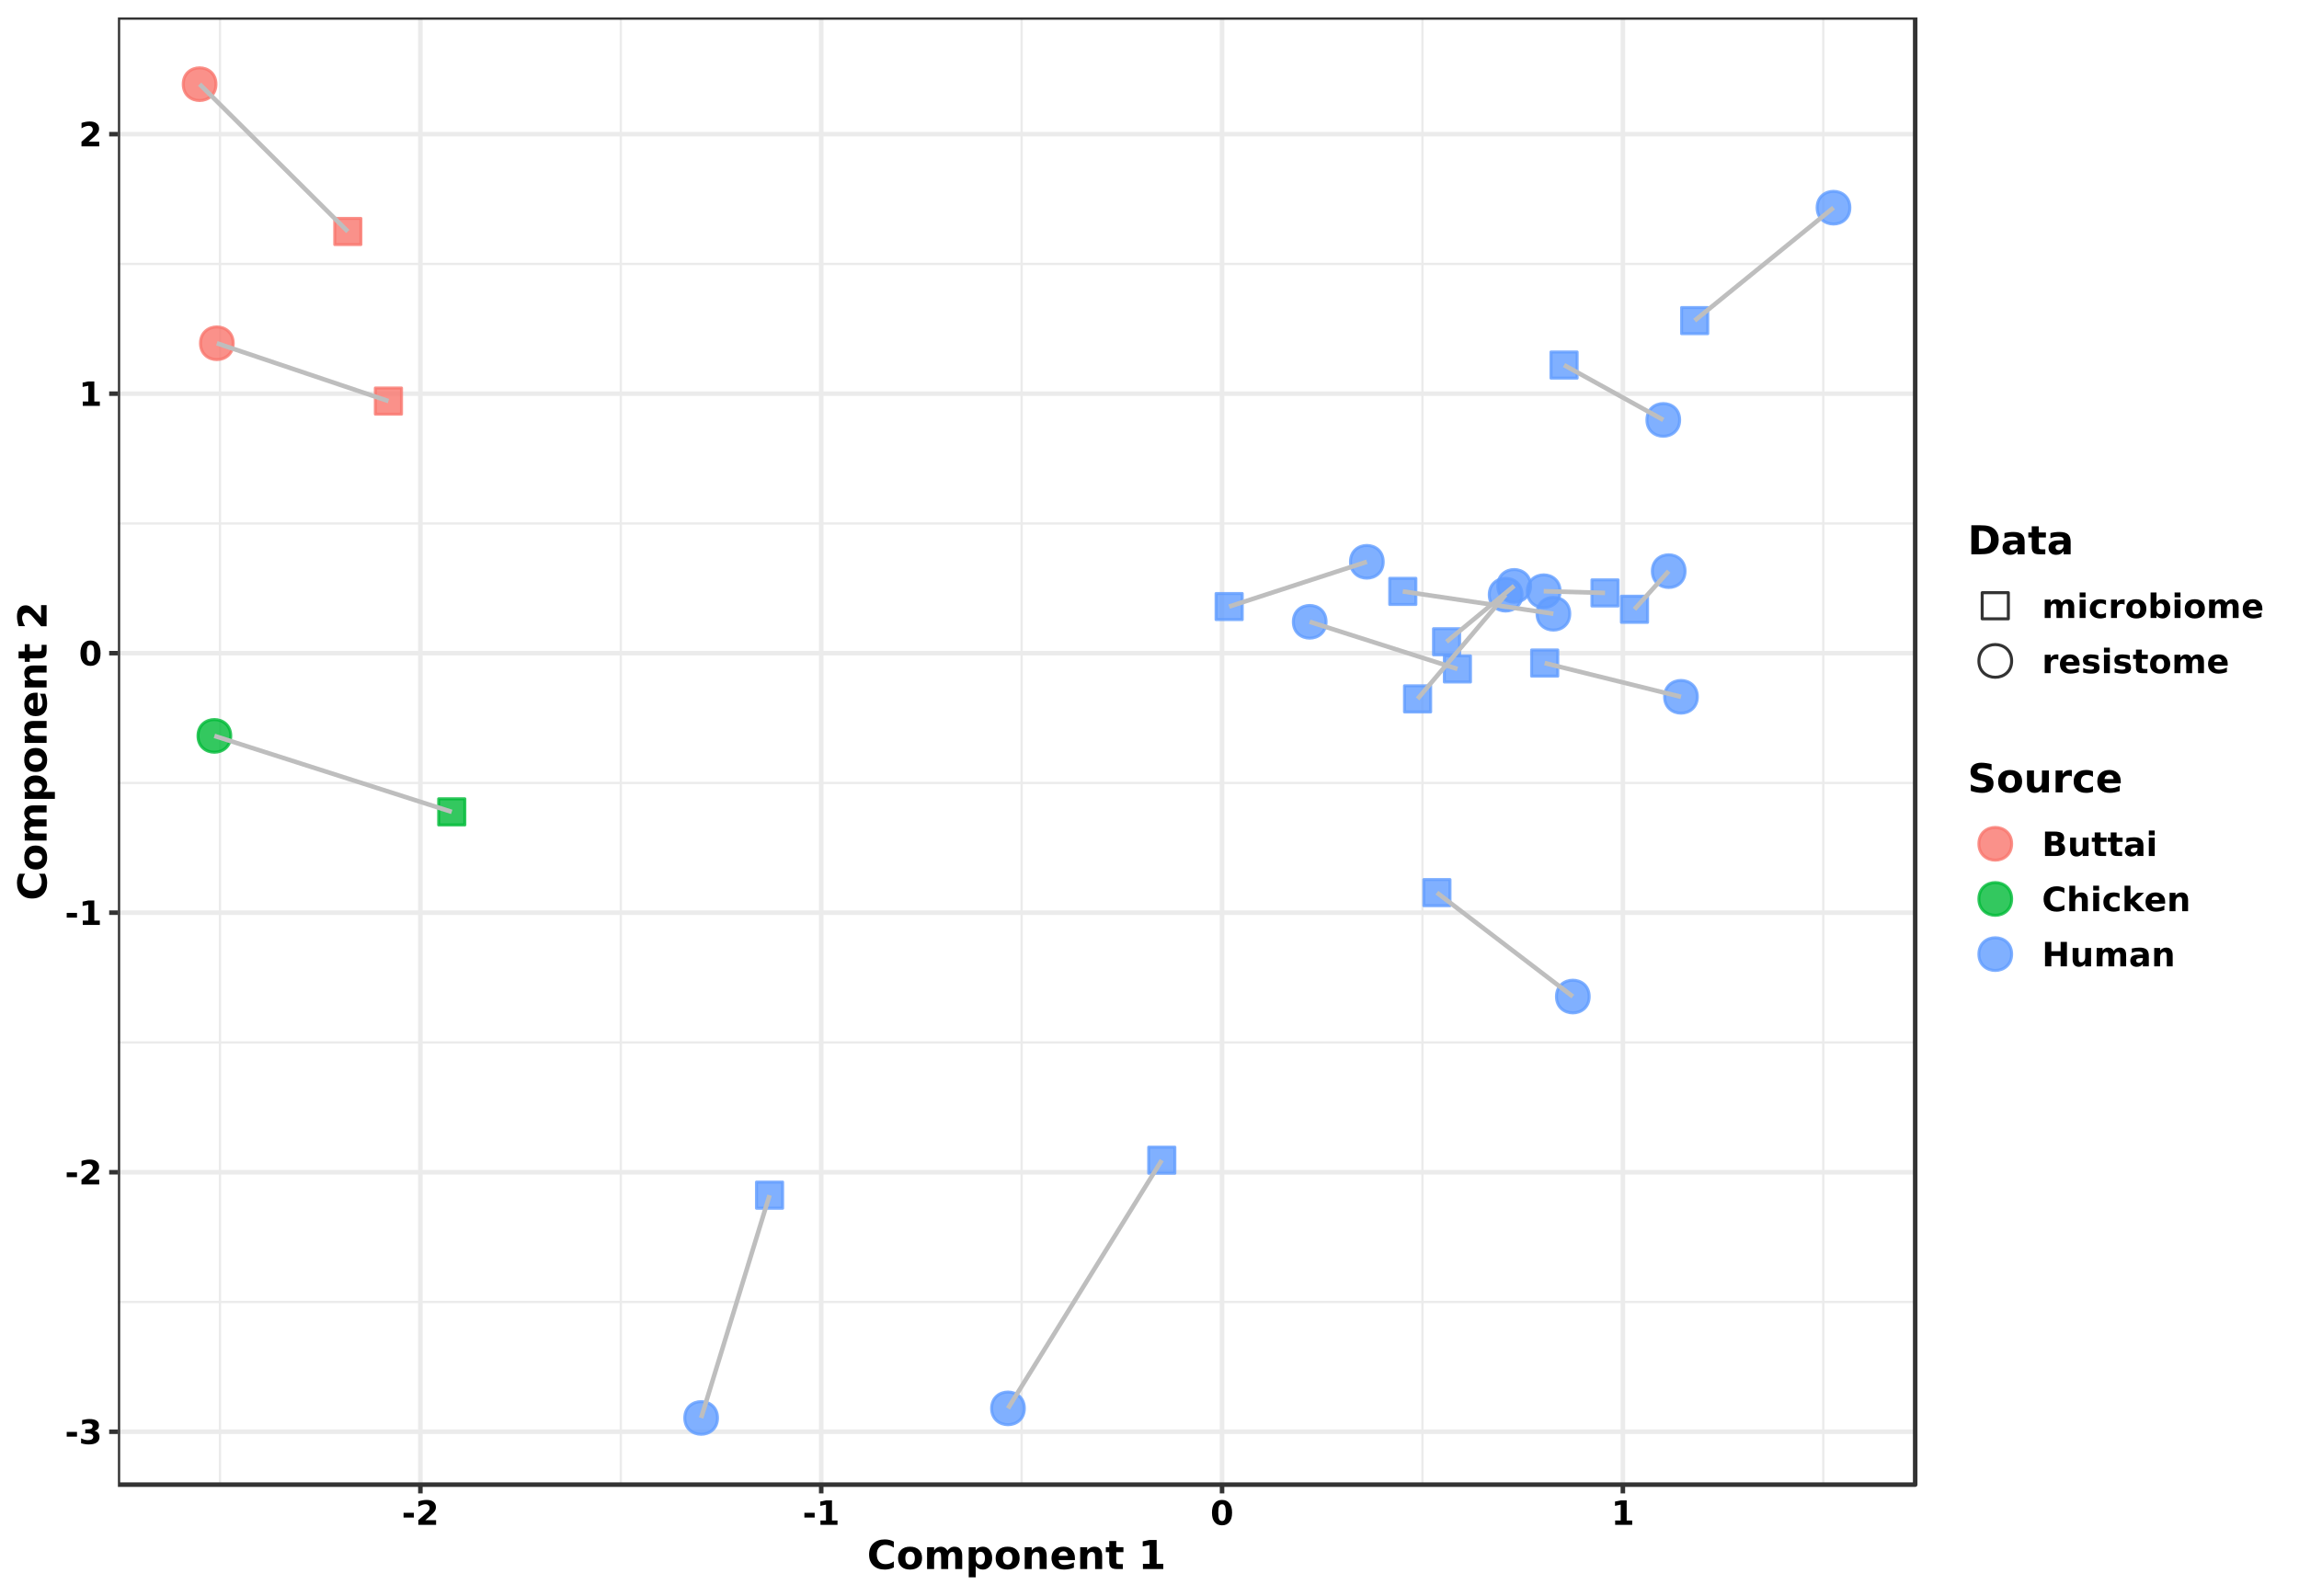 <?xml version="1.0" encoding="UTF-8"?>
<svg xmlns="http://www.w3.org/2000/svg" xmlns:xlink="http://www.w3.org/1999/xlink" width="720pt" height="500pt" viewBox="0 0 720 500" version="1.1">
<defs>
<g>
<symbol overflow="visible" id="glyph0-0">
<path style="stroke:none;" d="M 0.516 1.859 L 0.516 -7.406 L 5.766 -7.406 L 5.766 1.859 Z M 1.109 1.266 L 5.188 1.266 L 5.188 -6.812 L 1.109 -6.812 Z M 1.109 1.266 "/>
</symbol>
<symbol overflow="visible" id="glyph0-1">
<path style="stroke:none;" d="M 0.562 -3.766 L 3.781 -3.766 L 3.781 -2.281 L 0.562 -2.281 Z M 0.562 -3.766 "/>
</symbol>
<symbol overflow="visible" id="glyph0-2">
<path style="stroke:none;" d="M 4.891 -4.125 C 5.41 -3.988 5.801 -3.754 6.062 -3.422 C 6.332 -3.098 6.469 -2.68 6.469 -2.172 C 6.469 -1.41 6.176 -0.832 5.594 -0.438 C 5.02 -0.039 4.176 0.156 3.062 0.156 C 2.664 0.156 2.27 0.117 1.875 0.047 C 1.477 -0.016 1.086 -0.109 0.703 -0.234 L 0.703 -1.75 C 1.066 -1.57 1.43 -1.43 1.797 -1.328 C 2.16 -1.234 2.52 -1.188 2.875 -1.188 C 3.395 -1.188 3.797 -1.273 4.078 -1.453 C 4.359 -1.641 4.5 -1.906 4.5 -2.25 C 4.5 -2.594 4.352 -2.852 4.062 -3.031 C 3.781 -3.219 3.359 -3.312 2.797 -3.312 L 2.016 -3.312 L 2.016 -4.578 L 2.844 -4.578 C 3.344 -4.578 3.711 -4.656 3.953 -4.812 C 4.191 -4.969 4.312 -5.203 4.312 -5.516 C 4.312 -5.816 4.191 -6.047 3.953 -6.203 C 3.723 -6.359 3.395 -6.438 2.969 -6.438 C 2.645 -6.438 2.32 -6.398 2 -6.328 C 1.676 -6.266 1.352 -6.16 1.031 -6.016 L 1.031 -7.469 C 1.414 -7.57 1.801 -7.648 2.188 -7.703 C 2.57 -7.766 2.945 -7.797 3.312 -7.797 C 4.312 -7.797 5.055 -7.629 5.547 -7.297 C 6.047 -6.973 6.297 -6.484 6.297 -5.828 C 6.297 -5.379 6.176 -5.008 5.938 -4.719 C 5.695 -4.438 5.348 -4.238 4.891 -4.125 Z M 4.891 -4.125 "/>
</symbol>
<symbol overflow="visible" id="glyph0-3">
<path style="stroke:none;" d="M 3.031 -1.453 L 6.391 -1.453 L 6.391 0 L 0.828 0 L 0.828 -1.453 L 3.625 -3.922 C 3.875 -4.141 4.055 -4.359 4.172 -4.578 C 4.297 -4.797 4.359 -5.02 4.359 -5.25 C 4.359 -5.602 4.238 -5.891 4 -6.109 C 3.758 -6.328 3.438 -6.438 3.031 -6.438 C 2.727 -6.438 2.395 -6.367 2.031 -6.234 C 1.664 -6.109 1.27 -5.914 0.844 -5.656 L 0.844 -7.344 C 1.289 -7.488 1.727 -7.598 2.156 -7.672 C 2.594 -7.754 3.023 -7.797 3.453 -7.797 C 4.359 -7.797 5.066 -7.594 5.578 -7.188 C 6.086 -6.781 6.344 -6.219 6.344 -5.5 C 6.344 -5.082 6.234 -4.691 6.016 -4.328 C 5.805 -3.973 5.352 -3.492 4.656 -2.891 Z M 3.031 -1.453 "/>
</symbol>
<symbol overflow="visible" id="glyph0-4">
<path style="stroke:none;" d="M 1.234 -1.359 L 2.969 -1.359 L 2.969 -6.312 L 1.188 -5.938 L 1.188 -7.281 L 2.969 -7.656 L 4.844 -7.656 L 4.844 -1.359 L 6.578 -1.359 L 6.578 0 L 1.234 0 Z M 1.234 -1.359 "/>
</symbol>
<symbol overflow="visible" id="glyph0-5">
<path style="stroke:none;" d="M 4.828 -3.828 C 4.828 -4.785 4.738 -5.457 4.562 -5.844 C 4.383 -6.238 4.082 -6.438 3.656 -6.438 C 3.227 -6.438 2.922 -6.238 2.734 -5.844 C 2.555 -5.457 2.469 -4.785 2.469 -3.828 C 2.469 -2.867 2.555 -2.188 2.734 -1.781 C 2.922 -1.383 3.227 -1.188 3.656 -1.188 C 4.07 -1.188 4.367 -1.383 4.547 -1.781 C 4.734 -2.188 4.828 -2.867 4.828 -3.828 Z M 6.797 -3.812 C 6.797 -2.551 6.52 -1.57 5.969 -0.875 C 5.426 -0.188 4.656 0.156 3.656 0.156 C 2.645 0.156 1.863 -0.188 1.312 -0.875 C 0.77 -1.57 0.5 -2.551 0.5 -3.812 C 0.5 -5.094 0.77 -6.078 1.312 -6.766 C 1.863 -7.453 2.645 -7.797 3.656 -7.797 C 4.656 -7.797 5.426 -7.453 5.969 -6.766 C 6.52 -6.078 6.797 -5.094 6.797 -3.812 Z M 6.797 -3.812 "/>
</symbol>
<symbol overflow="visible" id="glyph0-6">
<path style="stroke:none;" d="M 6.203 -4.781 C 6.43 -5.145 6.707 -5.414 7.031 -5.594 C 7.352 -5.781 7.703 -5.875 8.078 -5.875 C 8.742 -5.875 9.25 -5.672 9.594 -5.266 C 9.938 -4.859 10.109 -4.27 10.109 -3.5 L 10.109 0 L 8.266 0 L 8.266 -3 C 8.266 -3.039 8.266 -3.082 8.266 -3.125 C 8.273 -3.176 8.281 -3.25 8.281 -3.344 C 8.281 -3.75 8.219 -4.039 8.094 -4.219 C 7.977 -4.406 7.785 -4.5 7.516 -4.5 C 7.172 -4.5 6.898 -4.352 6.703 -4.062 C 6.516 -3.781 6.414 -3.363 6.406 -2.812 L 6.406 0 L 4.562 0 L 4.562 -3 C 4.562 -3.633 4.504 -4.039 4.391 -4.219 C 4.285 -4.406 4.094 -4.5 3.812 -4.5 C 3.469 -4.5 3.195 -4.352 3 -4.062 C 2.812 -3.77 2.719 -3.359 2.719 -2.828 L 2.719 0 L 0.875 0 L 0.875 -5.75 L 2.719 -5.75 L 2.719 -4.906 C 2.945 -5.227 3.207 -5.469 3.5 -5.625 C 3.789 -5.789 4.109 -5.875 4.453 -5.875 C 4.859 -5.875 5.211 -5.781 5.516 -5.594 C 5.816 -5.406 6.047 -5.133 6.203 -4.781 Z M 6.203 -4.781 "/>
</symbol>
<symbol overflow="visible" id="glyph0-7">
<path style="stroke:none;" d="M 0.875 -5.75 L 2.719 -5.75 L 2.719 0 L 0.875 0 Z M 0.875 -7.984 L 2.719 -7.984 L 2.719 -6.484 L 0.875 -6.484 Z M 0.875 -7.984 "/>
</symbol>
<symbol overflow="visible" id="glyph0-8">
<path style="stroke:none;" d="M 5.516 -5.562 L 5.516 -4.062 C 5.266 -4.238 5.016 -4.363 4.766 -4.438 C 4.516 -4.52 4.254 -4.562 3.984 -4.562 C 3.473 -4.562 3.07 -4.41 2.781 -4.109 C 2.5 -3.816 2.359 -3.398 2.359 -2.859 C 2.359 -2.328 2.5 -1.91 2.781 -1.609 C 3.07 -1.305 3.473 -1.156 3.984 -1.156 C 4.273 -1.156 4.547 -1.195 4.797 -1.281 C 5.055 -1.375 5.297 -1.504 5.516 -1.672 L 5.516 -0.172 C 5.234 -0.066 4.941 0.008 4.641 0.062 C 4.348 0.125 4.055 0.156 3.766 0.156 C 2.723 0.156 1.91 -0.109 1.328 -0.641 C 0.742 -1.18 0.453 -1.922 0.453 -2.859 C 0.453 -3.805 0.742 -4.547 1.328 -5.078 C 1.91 -5.609 2.723 -5.875 3.766 -5.875 C 4.055 -5.875 4.348 -5.848 4.641 -5.797 C 4.941 -5.742 5.234 -5.664 5.516 -5.562 Z M 5.516 -5.562 "/>
</symbol>
<symbol overflow="visible" id="glyph0-9">
<path style="stroke:none;" d="M 5.141 -4.172 C 4.984 -4.254 4.828 -4.312 4.672 -4.344 C 4.516 -4.383 4.352 -4.406 4.188 -4.406 C 3.719 -4.406 3.352 -4.25 3.094 -3.938 C 2.844 -3.633 2.719 -3.203 2.719 -2.641 L 2.719 0 L 0.875 0 L 0.875 -5.75 L 2.719 -5.75 L 2.719 -4.797 C 2.957 -5.172 3.227 -5.441 3.531 -5.609 C 3.832 -5.785 4.195 -5.875 4.625 -5.875 C 4.688 -5.875 4.754 -5.867 4.828 -5.859 C 4.898 -5.859 5.004 -5.852 5.141 -5.844 Z M 5.141 -4.172 "/>
</symbol>
<symbol overflow="visible" id="glyph0-10">
<path style="stroke:none;" d="M 3.609 -4.562 C 3.203 -4.562 2.891 -4.414 2.672 -4.125 C 2.461 -3.832 2.359 -3.41 2.359 -2.859 C 2.359 -2.316 2.461 -1.895 2.672 -1.594 C 2.891 -1.301 3.203 -1.156 3.609 -1.156 C 4.016 -1.156 4.32 -1.301 4.531 -1.594 C 4.738 -1.895 4.844 -2.316 4.844 -2.859 C 4.844 -3.41 4.738 -3.832 4.531 -4.125 C 4.32 -4.414 4.016 -4.562 3.609 -4.562 Z M 3.609 -5.875 C 4.598 -5.875 5.367 -5.609 5.922 -5.078 C 6.484 -4.547 6.766 -3.805 6.766 -2.859 C 6.766 -1.922 6.484 -1.18 5.922 -0.641 C 5.367 -0.109 4.598 0.156 3.609 0.156 C 2.617 0.156 1.844 -0.109 1.281 -0.641 C 0.727 -1.18 0.453 -1.922 0.453 -2.859 C 0.453 -3.805 0.727 -4.547 1.281 -5.078 C 1.844 -5.609 2.617 -5.875 3.609 -5.875 Z M 3.609 -5.875 "/>
</symbol>
<symbol overflow="visible" id="glyph0-11">
<path style="stroke:none;" d="M 3.938 -1.188 C 4.332 -1.188 4.629 -1.328 4.828 -1.609 C 5.035 -1.898 5.141 -2.316 5.141 -2.859 C 5.141 -3.41 5.035 -3.828 4.828 -4.109 C 4.629 -4.398 4.332 -4.547 3.938 -4.547 C 3.539 -4.547 3.238 -4.398 3.031 -4.109 C 2.82 -3.828 2.719 -3.41 2.719 -2.859 C 2.719 -2.316 2.82 -1.898 3.031 -1.609 C 3.238 -1.328 3.539 -1.188 3.938 -1.188 Z M 2.719 -4.906 C 2.969 -5.238 3.242 -5.484 3.547 -5.641 C 3.859 -5.797 4.219 -5.875 4.625 -5.875 C 5.332 -5.875 5.91 -5.594 6.359 -5.031 C 6.816 -4.469 7.047 -3.742 7.047 -2.859 C 7.047 -1.973 6.816 -1.25 6.359 -0.688 C 5.91 -0.125 5.332 0.156 4.625 0.156 C 4.219 0.156 3.859 0.078 3.547 -0.078 C 3.242 -0.242 2.969 -0.492 2.719 -0.828 L 2.719 0 L 0.875 0 L 0.875 -7.984 L 2.719 -7.984 Z M 2.719 -4.906 "/>
</symbol>
<symbol overflow="visible" id="glyph0-12">
<path style="stroke:none;" d="M 6.609 -2.891 L 6.609 -2.359 L 2.328 -2.359 C 2.367 -1.93 2.52 -1.609 2.781 -1.391 C 3.051 -1.18 3.426 -1.078 3.906 -1.078 C 4.289 -1.078 4.688 -1.133 5.094 -1.25 C 5.5 -1.363 5.914 -1.535 6.344 -1.766 L 6.344 -0.344 C 5.906 -0.188 5.469 -0.066 5.031 0.016 C 4.602 0.109 4.172 0.156 3.734 0.156 C 2.691 0.156 1.883 -0.109 1.312 -0.641 C 0.738 -1.172 0.453 -1.91 0.453 -2.859 C 0.453 -3.797 0.734 -4.531 1.297 -5.062 C 1.859 -5.602 2.641 -5.875 3.641 -5.875 C 4.535 -5.875 5.254 -5.602 5.797 -5.062 C 6.336 -4.52 6.609 -3.797 6.609 -2.891 Z M 4.734 -3.5 C 4.734 -3.844 4.629 -4.117 4.422 -4.328 C 4.211 -4.547 3.945 -4.656 3.625 -4.656 C 3.27 -4.656 2.977 -4.555 2.75 -4.359 C 2.531 -4.16 2.395 -3.875 2.344 -3.5 Z M 4.734 -3.5 "/>
</symbol>
<symbol overflow="visible" id="glyph0-13">
<path style="stroke:none;" d="M 5.375 -5.562 L 5.375 -4.172 C 4.977 -4.336 4.598 -4.457 4.234 -4.531 C 3.867 -4.613 3.52 -4.656 3.188 -4.656 C 2.844 -4.656 2.582 -4.613 2.406 -4.531 C 2.238 -4.445 2.156 -4.312 2.156 -4.125 C 2.156 -3.977 2.219 -3.863 2.344 -3.781 C 2.477 -3.707 2.711 -3.648 3.047 -3.609 L 3.375 -3.562 C 4.312 -3.445 4.941 -3.25 5.266 -2.969 C 5.586 -2.695 5.75 -2.27 5.75 -1.688 C 5.75 -1.082 5.523 -0.625 5.078 -0.312 C 4.629 0 3.957 0.156 3.062 0.156 C 2.676 0.156 2.281 0.125 1.875 0.062 C 1.469 0 1.051 -0.086 0.625 -0.203 L 0.625 -1.609 C 0.988 -1.43 1.363 -1.297 1.75 -1.203 C 2.133 -1.117 2.523 -1.078 2.922 -1.078 C 3.285 -1.078 3.555 -1.125 3.734 -1.219 C 3.922 -1.32 4.016 -1.469 4.016 -1.656 C 4.016 -1.82 3.953 -1.941 3.828 -2.016 C 3.703 -2.098 3.453 -2.164 3.078 -2.219 L 2.75 -2.25 C 1.938 -2.352 1.363 -2.539 1.031 -2.812 C 0.707 -3.094 0.547 -3.52 0.547 -4.094 C 0.547 -4.695 0.754 -5.145 1.172 -5.438 C 1.586 -5.727 2.227 -5.875 3.094 -5.875 C 3.426 -5.875 3.781 -5.848 4.156 -5.797 C 4.531 -5.754 4.938 -5.676 5.375 -5.562 Z M 5.375 -5.562 "/>
</symbol>
<symbol overflow="visible" id="glyph0-14">
<path style="stroke:none;" d="M 2.891 -7.375 L 2.891 -5.75 L 4.781 -5.75 L 4.781 -4.438 L 2.891 -4.438 L 2.891 -2 C 2.891 -1.727 2.941 -1.547 3.047 -1.453 C 3.148 -1.359 3.359 -1.312 3.672 -1.312 L 4.625 -1.312 L 4.625 0 L 3.047 0 C 2.316 0 1.801 -0.148 1.5 -0.453 C 1.195 -0.754 1.047 -1.27 1.047 -2 L 1.047 -4.438 L 0.141 -4.438 L 0.141 -5.75 L 1.047 -5.75 L 1.047 -7.375 Z M 2.891 -7.375 "/>
</symbol>
<symbol overflow="visible" id="glyph0-15">
<path style="stroke:none;" d="M 4.031 -4.688 C 4.344 -4.688 4.578 -4.754 4.734 -4.891 C 4.898 -5.023 4.984 -5.227 4.984 -5.5 C 4.984 -5.758 4.898 -5.957 4.734 -6.094 C 4.578 -6.238 4.344 -6.312 4.031 -6.312 L 2.938 -6.312 L 2.938 -4.688 Z M 4.094 -1.344 C 4.488 -1.344 4.785 -1.426 4.984 -1.594 C 5.191 -1.758 5.297 -2.016 5.297 -2.359 C 5.297 -2.68 5.195 -2.926 5 -3.094 C 4.801 -3.258 4.5 -3.344 4.094 -3.344 L 2.938 -3.344 L 2.938 -1.344 Z M 5.938 -4.094 C 6.352 -3.969 6.676 -3.738 6.906 -3.406 C 7.145 -3.082 7.266 -2.676 7.266 -2.188 C 7.266 -1.457 7.016 -0.91 6.516 -0.547 C 6.016 -0.18 5.254 0 4.234 0 L 0.969 0 L 0.969 -7.656 L 3.922 -7.656 C 4.984 -7.656 5.754 -7.492 6.234 -7.172 C 6.711 -6.848 6.953 -6.332 6.953 -5.625 C 6.953 -5.258 6.863 -4.941 6.688 -4.672 C 6.508 -4.41 6.258 -4.219 5.938 -4.094 Z M 5.938 -4.094 "/>
</symbol>
<symbol overflow="visible" id="glyph0-16">
<path style="stroke:none;" d="M 0.828 -2.234 L 0.828 -5.75 L 2.672 -5.75 L 2.672 -5.172 C 2.672 -4.859 2.664 -4.469 2.656 -4 C 2.656 -3.531 2.656 -3.219 2.656 -3.062 C 2.656 -2.594 2.664 -2.254 2.688 -2.047 C 2.719 -1.848 2.758 -1.703 2.812 -1.609 C 2.883 -1.492 2.984 -1.398 3.109 -1.328 C 3.234 -1.266 3.375 -1.234 3.531 -1.234 C 3.914 -1.234 4.219 -1.379 4.438 -1.672 C 4.656 -1.973 4.766 -2.383 4.766 -2.906 L 4.766 -5.75 L 6.594 -5.75 L 6.594 0 L 4.766 0 L 4.766 -0.828 C 4.484 -0.492 4.188 -0.242 3.875 -0.078 C 3.57 0.078 3.234 0.156 2.859 0.156 C 2.191 0.156 1.688 -0.047 1.344 -0.453 C 1 -0.867 0.828 -1.461 0.828 -2.234 Z M 0.828 -2.234 "/>
</symbol>
<symbol overflow="visible" id="glyph0-17">
<path style="stroke:none;" d="M 3.453 -2.578 C 3.066 -2.578 2.773 -2.508 2.578 -2.375 C 2.391 -2.25 2.297 -2.062 2.297 -1.812 C 2.297 -1.582 2.375 -1.398 2.531 -1.266 C 2.688 -1.141 2.906 -1.078 3.188 -1.078 C 3.531 -1.078 3.816 -1.195 4.047 -1.438 C 4.285 -1.688 4.406 -2 4.406 -2.375 L 4.406 -2.578 Z M 6.266 -3.281 L 6.266 0 L 4.406 0 L 4.406 -0.844 C 4.164 -0.5 3.891 -0.242 3.578 -0.078 C 3.273 0.078 2.898 0.156 2.453 0.156 C 1.859 0.156 1.375 -0.016 1 -0.359 C 0.633 -0.711 0.453 -1.164 0.453 -1.719 C 0.453 -2.395 0.68 -2.891 1.141 -3.203 C 1.609 -3.516 2.336 -3.672 3.328 -3.672 L 4.406 -3.672 L 4.406 -3.812 C 4.406 -4.102 4.289 -4.316 4.062 -4.453 C 3.832 -4.586 3.477 -4.656 3 -4.656 C 2.602 -4.656 2.234 -4.613 1.891 -4.531 C 1.555 -4.457 1.242 -4.344 0.953 -4.188 L 0.953 -5.594 C 1.348 -5.688 1.742 -5.754 2.141 -5.797 C 2.535 -5.848 2.93 -5.875 3.328 -5.875 C 4.359 -5.875 5.102 -5.672 5.562 -5.266 C 6.031 -4.859 6.266 -4.195 6.266 -3.281 Z M 6.266 -3.281 "/>
</symbol>
<symbol overflow="visible" id="glyph0-18">
<path style="stroke:none;" d="M 7.031 -0.422 C 6.664 -0.234 6.285 -0.094 5.891 0 C 5.504 0.102 5.098 0.156 4.672 0.156 C 3.398 0.156 2.391 -0.195 1.641 -0.906 C 0.891 -1.625 0.516 -2.594 0.516 -3.812 C 0.516 -5.039 0.891 -6.008 1.641 -6.719 C 2.391 -7.438 3.398 -7.797 4.672 -7.797 C 5.098 -7.797 5.504 -7.742 5.891 -7.641 C 6.285 -7.547 6.664 -7.406 7.031 -7.219 L 7.031 -5.641 C 6.664 -5.891 6.305 -6.07 5.953 -6.188 C 5.598 -6.301 5.223 -6.359 4.828 -6.359 C 4.129 -6.359 3.578 -6.133 3.172 -5.688 C 2.766 -5.238 2.562 -4.613 2.562 -3.812 C 2.562 -3.031 2.766 -2.41 3.172 -1.953 C 3.578 -1.504 4.129 -1.281 4.828 -1.281 C 5.223 -1.281 5.598 -1.336 5.953 -1.453 C 6.305 -1.566 6.664 -1.75 7.031 -2 Z M 7.031 -0.422 "/>
</symbol>
<symbol overflow="visible" id="glyph0-19">
<path style="stroke:none;" d="M 6.656 -3.5 L 6.656 0 L 4.812 0 L 4.812 -2.672 C 4.812 -3.172 4.801 -3.516 4.781 -3.703 C 4.758 -3.891 4.719 -4.023 4.656 -4.109 C 4.582 -4.234 4.484 -4.328 4.359 -4.391 C 4.242 -4.461 4.109 -4.5 3.953 -4.5 C 3.566 -4.5 3.266 -4.348 3.047 -4.047 C 2.828 -3.754 2.719 -3.348 2.719 -2.828 L 2.719 0 L 0.875 0 L 0.875 -7.984 L 2.719 -7.984 L 2.719 -4.906 C 2.988 -5.238 3.281 -5.484 3.594 -5.641 C 3.906 -5.797 4.25 -5.875 4.625 -5.875 C 5.289 -5.875 5.797 -5.672 6.141 -5.266 C 6.484 -4.859 6.656 -4.27 6.656 -3.5 Z M 6.656 -3.5 "/>
</symbol>
<symbol overflow="visible" id="glyph0-20">
<path style="stroke:none;" d="M 0.875 -7.984 L 2.719 -7.984 L 2.719 -3.641 L 4.828 -5.75 L 6.969 -5.75 L 4.156 -3.109 L 7.188 0 L 4.953 0 L 2.719 -2.391 L 2.719 0 L 0.875 0 Z M 0.875 -7.984 "/>
</symbol>
<symbol overflow="visible" id="glyph0-21">
<path style="stroke:none;" d="M 6.656 -3.5 L 6.656 0 L 4.812 0 L 4.812 -2.672 C 4.812 -3.172 4.801 -3.516 4.781 -3.703 C 4.758 -3.891 4.719 -4.023 4.656 -4.109 C 4.582 -4.234 4.484 -4.328 4.359 -4.391 C 4.242 -4.461 4.109 -4.5 3.953 -4.5 C 3.566 -4.5 3.266 -4.348 3.047 -4.047 C 2.828 -3.754 2.719 -3.348 2.719 -2.828 L 2.719 0 L 0.875 0 L 0.875 -5.75 L 2.719 -5.75 L 2.719 -4.906 C 2.988 -5.238 3.281 -5.484 3.594 -5.641 C 3.906 -5.797 4.25 -5.875 4.625 -5.875 C 5.289 -5.875 5.797 -5.672 6.141 -5.266 C 6.484 -4.859 6.656 -4.27 6.656 -3.5 Z M 6.656 -3.5 "/>
</symbol>
<symbol overflow="visible" id="glyph0-22">
<path style="stroke:none;" d="M 0.969 -7.656 L 2.938 -7.656 L 2.938 -4.734 L 5.844 -4.734 L 5.844 -7.656 L 7.828 -7.656 L 7.828 0 L 5.844 0 L 5.844 -3.25 L 2.938 -3.25 L 2.938 0 L 0.969 0 Z M 0.969 -7.656 "/>
</symbol>
<symbol overflow="visible" id="glyph1-0">
<path style="stroke:none;" d="M 0.625 2.203 L 0.625 -8.812 L 6.875 -8.812 L 6.875 2.203 Z M 1.328 1.516 L 6.172 1.516 L 6.172 -8.109 L 1.328 -8.109 Z M 1.328 1.516 "/>
</symbol>
<symbol overflow="visible" id="glyph1-1">
<path style="stroke:none;" d="M 8.375 -0.5 C 7.945 -0.281 7.5 -0.113 7.031 0 C 6.562 0.113 6.07 0.172 5.562 0.172 C 4.039 0.172 2.836 -0.25 1.953 -1.094 C 1.066 -1.945 0.625 -3.098 0.625 -4.547 C 0.625 -6.004 1.066 -7.156 1.953 -8 C 2.836 -8.852 4.039 -9.281 5.562 -9.281 C 6.07 -9.281 6.562 -9.223 7.031 -9.109 C 7.5 -8.992 7.945 -8.82 8.375 -8.594 L 8.375 -6.719 C 7.938 -7.008 7.504 -7.223 7.078 -7.359 C 6.66 -7.504 6.219 -7.578 5.75 -7.578 C 4.914 -7.578 4.254 -7.305 3.766 -6.766 C 3.285 -6.234 3.047 -5.492 3.047 -4.547 C 3.047 -3.609 3.285 -2.867 3.766 -2.328 C 4.254 -1.797 4.914 -1.531 5.75 -1.531 C 6.219 -1.531 6.66 -1.598 7.078 -1.734 C 7.504 -1.867 7.938 -2.086 8.375 -2.391 Z M 8.375 -0.5 "/>
</symbol>
<symbol overflow="visible" id="glyph1-2">
<path style="stroke:none;" d="M 4.297 -5.438 C 3.816 -5.438 3.445 -5.258 3.188 -4.906 C 2.938 -4.562 2.812 -4.062 2.812 -3.406 C 2.812 -2.75 2.938 -2.25 3.188 -1.906 C 3.445 -1.562 3.816 -1.391 4.297 -1.391 C 4.773 -1.391 5.141 -1.562 5.391 -1.906 C 5.648 -2.25 5.781 -2.75 5.781 -3.406 C 5.781 -4.062 5.648 -4.562 5.391 -4.906 C 5.141 -5.258 4.773 -5.438 4.297 -5.438 Z M 4.297 -7 C 5.473 -7 6.391 -6.68 7.047 -6.047 C 7.711 -5.41 8.047 -4.531 8.047 -3.406 C 8.047 -2.289 7.711 -1.414 7.047 -0.781 C 6.391 -0.145 5.473 0.172 4.297 0.172 C 3.117 0.172 2.195 -0.145 1.531 -0.781 C 0.863 -1.414 0.531 -2.289 0.531 -3.406 C 0.531 -4.531 0.863 -5.41 1.531 -6.047 C 2.195 -6.68 3.117 -7 4.297 -7 Z M 4.297 -7 "/>
</symbol>
<symbol overflow="visible" id="glyph1-3">
<path style="stroke:none;" d="M 7.391 -5.703 C 7.66 -6.117 7.984 -6.438 8.359 -6.656 C 8.742 -6.883 9.164 -7 9.625 -7 C 10.406 -7 11 -6.754 11.406 -6.266 C 11.82 -5.785 12.031 -5.082 12.031 -4.156 L 12.031 0 L 9.844 0 L 9.844 -3.562 C 9.844 -3.613 9.844 -3.664 9.844 -3.719 C 9.844 -3.781 9.844 -3.863 9.844 -3.969 C 9.844 -4.457 9.77 -4.812 9.625 -5.031 C 9.488 -5.25 9.266 -5.359 8.953 -5.359 C 8.535 -5.359 8.211 -5.188 7.984 -4.844 C 7.754 -4.5 7.641 -4.004 7.641 -3.359 L 7.641 0 L 5.438 0 L 5.438 -3.562 C 5.438 -4.32 5.367 -4.812 5.234 -5.031 C 5.109 -5.25 4.879 -5.359 4.547 -5.359 C 4.129 -5.359 3.805 -5.188 3.578 -4.844 C 3.348 -4.5 3.234 -4.004 3.234 -3.359 L 3.234 0 L 1.031 0 L 1.031 -6.844 L 3.234 -6.844 L 3.234 -5.828 C 3.504 -6.223 3.812 -6.516 4.156 -6.703 C 4.508 -6.898 4.895 -7 5.312 -7 C 5.781 -7 6.195 -6.883 6.562 -6.656 C 6.926 -6.426 7.203 -6.109 7.391 -5.703 Z M 7.391 -5.703 "/>
</symbol>
<symbol overflow="visible" id="glyph1-4">
<path style="stroke:none;" d="M 3.234 -0.984 L 3.234 2.594 L 1.047 2.594 L 1.047 -6.844 L 3.234 -6.844 L 3.234 -5.828 C 3.535 -6.234 3.867 -6.531 4.234 -6.719 C 4.598 -6.906 5.02 -7 5.5 -7 C 6.344 -7 7.035 -6.664 7.578 -6 C 8.117 -5.332 8.391 -4.469 8.391 -3.406 C 8.391 -2.352 8.117 -1.492 7.578 -0.828 C 7.035 -0.16 6.344 0.172 5.5 0.172 C 5.02 0.172 4.598 0.078 4.234 -0.109 C 3.867 -0.297 3.535 -0.586 3.234 -0.984 Z M 4.688 -5.406 C 4.219 -5.406 3.859 -5.234 3.609 -4.891 C 3.359 -4.547 3.234 -4.051 3.234 -3.406 C 3.234 -2.758 3.359 -2.266 3.609 -1.922 C 3.859 -1.578 4.219 -1.406 4.688 -1.406 C 5.156 -1.406 5.508 -1.578 5.75 -1.922 C 6 -2.266 6.125 -2.758 6.125 -3.406 C 6.125 -4.062 6 -4.555 5.75 -4.891 C 5.508 -5.234 5.156 -5.406 4.688 -5.406 Z M 4.688 -5.406 "/>
</symbol>
<symbol overflow="visible" id="glyph1-5">
<path style="stroke:none;" d="M 7.922 -4.156 L 7.922 0 L 5.719 0 L 5.719 -3.188 C 5.719 -3.781 5.703 -4.188 5.672 -4.406 C 5.648 -4.633 5.609 -4.801 5.547 -4.906 C 5.461 -5.039 5.348 -5.148 5.203 -5.234 C 5.055 -5.316 4.891 -5.359 4.703 -5.359 C 4.242 -5.359 3.883 -5.18 3.625 -4.828 C 3.363 -4.473 3.234 -3.984 3.234 -3.359 L 3.234 0 L 1.047 0 L 1.047 -6.844 L 3.234 -6.844 L 3.234 -5.828 C 3.566 -6.234 3.914 -6.531 4.281 -6.719 C 4.656 -6.906 5.066 -7 5.516 -7 C 6.305 -7 6.906 -6.754 7.312 -6.266 C 7.719 -5.785 7.922 -5.082 7.922 -4.156 Z M 7.922 -4.156 "/>
</symbol>
<symbol overflow="visible" id="glyph1-6">
<path style="stroke:none;" d="M 7.875 -3.438 L 7.875 -2.812 L 2.766 -2.812 C 2.816 -2.301 3 -1.914 3.312 -1.656 C 3.633 -1.406 4.082 -1.281 4.656 -1.281 C 5.113 -1.281 5.582 -1.348 6.062 -1.484 C 6.539 -1.617 7.035 -1.82 7.547 -2.094 L 7.547 -0.422 C 7.035 -0.223 6.52 -0.078 6 0.016 C 5.477 0.117 4.961 0.172 4.453 0.172 C 3.211 0.172 2.25 -0.141 1.562 -0.766 C 0.875 -1.391 0.531 -2.27 0.531 -3.406 C 0.531 -4.52 0.867 -5.395 1.547 -6.031 C 2.223 -6.676 3.148 -7 4.328 -7 C 5.398 -7 6.258 -6.676 6.906 -6.031 C 7.551 -5.383 7.875 -4.52 7.875 -3.438 Z M 5.625 -4.156 C 5.625 -4.57 5.504 -4.906 5.266 -5.156 C 5.023 -5.414 4.707 -5.547 4.312 -5.547 C 3.895 -5.547 3.551 -5.426 3.281 -5.188 C 3.02 -4.945 2.859 -4.602 2.797 -4.156 Z M 5.625 -4.156 "/>
</symbol>
<symbol overflow="visible" id="glyph1-7">
<path style="stroke:none;" d="M 3.438 -8.781 L 3.438 -6.844 L 5.688 -6.844 L 5.688 -5.281 L 3.438 -5.281 L 3.438 -2.375 C 3.438 -2.051 3.5 -1.832 3.625 -1.719 C 3.75 -1.613 4 -1.562 4.375 -1.562 L 5.5 -1.562 L 5.5 0 L 3.625 0 C 2.758 0 2.145 -0.176 1.781 -0.531 C 1.426 -0.895 1.25 -1.508 1.25 -2.375 L 1.25 -5.281 L 0.172 -5.281 L 0.172 -6.844 L 1.25 -6.844 L 1.25 -8.781 Z M 3.438 -8.781 "/>
</symbol>
<symbol overflow="visible" id="glyph1-8">
<path style="stroke:none;" d=""/>
</symbol>
<symbol overflow="visible" id="glyph1-9">
<path style="stroke:none;" d="M 1.469 -1.625 L 3.547 -1.625 L 3.547 -7.516 L 1.406 -7.078 L 1.406 -8.672 L 3.531 -9.109 L 5.766 -9.109 L 5.766 -1.625 L 7.844 -1.625 L 7.844 0 L 1.469 0 Z M 1.469 -1.625 "/>
</symbol>
<symbol overflow="visible" id="glyph1-10">
<path style="stroke:none;" d="M 3.5 -7.344 L 3.5 -1.781 L 4.344 -1.781 C 5.301 -1.781 6.031 -2.016 6.531 -2.484 C 7.039 -2.961 7.297 -3.656 7.297 -4.562 C 7.297 -5.469 7.039 -6.156 6.531 -6.625 C 6.031 -7.102 5.301 -7.344 4.344 -7.344 Z M 1.141 -9.109 L 3.625 -9.109 C 5.008 -9.109 6.039 -9.008 6.719 -8.812 C 7.395 -8.613 7.973 -8.281 8.453 -7.812 C 8.879 -7.406 9.195 -6.93 9.406 -6.391 C 9.613 -5.848 9.719 -5.238 9.719 -4.562 C 9.719 -3.875 9.613 -3.258 9.406 -2.719 C 9.195 -2.188 8.879 -1.711 8.453 -1.297 C 7.973 -0.828 7.391 -0.492 6.703 -0.297 C 6.016 -0.098 4.988 0 3.625 0 L 1.141 0 Z M 1.141 -9.109 "/>
</symbol>
<symbol overflow="visible" id="glyph1-11">
<path style="stroke:none;" d="M 4.109 -3.078 C 3.66 -3.078 3.316 -3 3.078 -2.844 C 2.848 -2.688 2.734 -2.457 2.734 -2.156 C 2.734 -1.883 2.828 -1.672 3.016 -1.516 C 3.203 -1.359 3.461 -1.281 3.797 -1.281 C 4.203 -1.281 4.547 -1.426 4.828 -1.719 C 5.109 -2.008 5.25 -2.379 5.25 -2.828 L 5.25 -3.078 Z M 7.453 -3.906 L 7.453 0 L 5.25 0 L 5.25 -1.016 C 4.957 -0.598 4.629 -0.297 4.266 -0.109 C 3.898 0.078 3.453 0.172 2.922 0.172 C 2.211 0.172 1.633 -0.031 1.188 -0.438 C 0.75 -0.852 0.531 -1.391 0.531 -2.047 C 0.531 -2.848 0.805 -3.438 1.359 -3.812 C 1.91 -4.188 2.781 -4.375 3.969 -4.375 L 5.25 -4.375 L 5.25 -4.547 C 5.25 -4.891 5.113 -5.141 4.844 -5.297 C 4.57 -5.461 4.145 -5.547 3.562 -5.547 C 3.094 -5.547 2.656 -5.5 2.25 -5.406 C 1.852 -5.312 1.484 -5.172 1.141 -4.984 L 1.141 -6.656 C 1.609 -6.77 2.078 -6.852 2.547 -6.906 C 3.016 -6.969 3.488 -7 3.969 -7 C 5.195 -7 6.082 -6.754 6.625 -6.266 C 7.176 -5.785 7.453 -5 7.453 -3.906 Z M 7.453 -3.906 "/>
</symbol>
<symbol overflow="visible" id="glyph1-12">
<path style="stroke:none;" d="M 7.484 -8.828 L 7.484 -6.891 C 6.984 -7.117 6.492 -7.289 6.016 -7.406 C 5.547 -7.52 5.098 -7.578 4.672 -7.578 C 4.109 -7.578 3.691 -7.5 3.422 -7.344 C 3.16 -7.188 3.031 -6.945 3.031 -6.625 C 3.031 -6.375 3.117 -6.18 3.297 -6.047 C 3.484 -5.91 3.812 -5.797 4.281 -5.703 L 5.281 -5.5 C 6.301 -5.289 7.023 -4.977 7.453 -4.562 C 7.879 -4.156 8.094 -3.566 8.094 -2.797 C 8.094 -1.797 7.789 -1.051 7.188 -0.562 C 6.594 -0.07 5.688 0.172 4.469 0.172 C 3.883 0.172 3.301 0.113 2.719 0 C 2.133 -0.102 1.555 -0.258 0.984 -0.469 L 0.984 -2.453 C 1.555 -2.148 2.113 -1.922 2.656 -1.766 C 3.207 -1.609 3.734 -1.531 4.234 -1.531 C 4.742 -1.531 5.133 -1.613 5.406 -1.781 C 5.688 -1.945 5.828 -2.191 5.828 -2.516 C 5.828 -2.797 5.734 -3.016 5.547 -3.172 C 5.359 -3.328 4.988 -3.469 4.438 -3.594 L 3.531 -3.797 C 2.613 -3.984 1.941 -4.289 1.516 -4.719 C 1.098 -5.145 0.891 -5.723 0.891 -6.453 C 0.891 -7.359 1.18 -8.055 1.766 -8.547 C 2.359 -9.035 3.203 -9.281 4.297 -9.281 C 4.797 -9.281 5.312 -9.238 5.844 -9.156 C 6.375 -9.082 6.922 -8.973 7.484 -8.828 Z M 7.484 -8.828 "/>
</symbol>
<symbol overflow="visible" id="glyph1-13">
<path style="stroke:none;" d="M 0.984 -2.656 L 0.984 -6.844 L 3.172 -6.844 L 3.172 -6.156 C 3.172 -5.781 3.164 -5.312 3.156 -4.75 C 3.156 -4.195 3.156 -3.828 3.156 -3.641 C 3.156 -3.086 3.172 -2.691 3.203 -2.453 C 3.234 -2.211 3.281 -2.035 3.344 -1.922 C 3.438 -1.773 3.555 -1.664 3.703 -1.594 C 3.848 -1.52 4.016 -1.484 4.203 -1.484 C 4.66 -1.484 5.02 -1.656 5.281 -2 C 5.539 -2.352 5.672 -2.836 5.672 -3.453 L 5.672 -6.844 L 7.844 -6.844 L 7.844 0 L 5.672 0 L 5.672 -0.984 C 5.336 -0.586 4.984 -0.297 4.609 -0.109 C 4.242 0.078 3.844 0.172 3.406 0.172 C 2.613 0.172 2.008 -0.066 1.594 -0.547 C 1.188 -1.035 0.984 -1.738 0.984 -2.656 Z M 0.984 -2.656 "/>
</symbol>
<symbol overflow="visible" id="glyph1-14">
<path style="stroke:none;" d="M 6.125 -4.969 C 5.938 -5.062 5.75 -5.129 5.562 -5.172 C 5.375 -5.211 5.18 -5.234 4.984 -5.234 C 4.422 -5.234 3.988 -5.051 3.688 -4.688 C 3.383 -4.332 3.234 -3.82 3.234 -3.156 L 3.234 0 L 1.047 0 L 1.047 -6.844 L 3.234 -6.844 L 3.234 -5.719 C 3.516 -6.164 3.836 -6.488 4.203 -6.688 C 4.566 -6.895 5.004 -7 5.516 -7 C 5.586 -7 5.664 -6.992 5.75 -6.984 C 5.832 -6.984 5.957 -6.973 6.125 -6.953 Z M 6.125 -4.969 "/>
</symbol>
<symbol overflow="visible" id="glyph1-15">
<path style="stroke:none;" d="M 6.578 -6.625 L 6.578 -4.844 C 6.273 -5.039 5.973 -5.188 5.672 -5.281 C 5.379 -5.383 5.07 -5.438 4.75 -5.438 C 4.133 -5.438 3.656 -5.258 3.312 -4.906 C 2.977 -4.551 2.812 -4.051 2.812 -3.406 C 2.812 -2.77 2.977 -2.273 3.312 -1.922 C 3.656 -1.566 4.133 -1.391 4.75 -1.391 C 5.094 -1.391 5.414 -1.438 5.719 -1.531 C 6.031 -1.633 6.316 -1.785 6.578 -1.984 L 6.578 -0.203 C 6.234 -0.078 5.883 0.016 5.531 0.078 C 5.176 0.141 4.82 0.172 4.469 0.172 C 3.238 0.172 2.273 -0.141 1.578 -0.766 C 0.879 -1.398 0.531 -2.281 0.531 -3.406 C 0.531 -4.539 0.879 -5.422 1.578 -6.047 C 2.273 -6.68 3.238 -7 4.469 -7 C 4.832 -7 5.188 -6.969 5.531 -6.906 C 5.883 -6.844 6.234 -6.75 6.578 -6.625 Z M 6.578 -6.625 "/>
</symbol>
<symbol overflow="visible" id="glyph2-0">
<path style="stroke:none;" d="M 2.203 -0.625 L -8.812 -0.625 L -8.812 -6.875 L 2.203 -6.875 Z M 1.516 -1.328 L 1.516 -6.172 L -8.109 -6.172 L -8.109 -1.328 Z M 1.516 -1.328 "/>
</symbol>
<symbol overflow="visible" id="glyph2-1">
<path style="stroke:none;" d="M -0.5 -8.375 C -0.281 -7.945 -0.113 -7.5 0 -7.031 C 0.113 -6.562 0.172 -6.07 0.172 -5.562 C 0.172 -4.039 -0.25 -2.836 -1.094 -1.953 C -1.945 -1.066 -3.098 -0.625 -4.547 -0.625 C -6.004 -0.625 -7.156 -1.066 -8 -1.953 C -8.852 -2.836 -9.281 -4.039 -9.281 -5.562 C -9.281 -6.07 -9.223 -6.562 -9.109 -7.031 C -8.992 -7.5 -8.82 -7.945 -8.594 -8.375 L -6.719 -8.375 C -7.008 -7.938 -7.223 -7.504 -7.359 -7.078 C -7.504 -6.66 -7.578 -6.219 -7.578 -5.75 C -7.578 -4.914 -7.305 -4.254 -6.766 -3.766 C -6.234 -3.285 -5.492 -3.047 -4.547 -3.047 C -3.609 -3.047 -2.867 -3.285 -2.328 -3.766 C -1.797 -4.254 -1.531 -4.914 -1.531 -5.75 C -1.531 -6.219 -1.598 -6.66 -1.734 -7.078 C -1.867 -7.504 -2.086 -7.938 -2.391 -8.375 Z M -0.5 -8.375 "/>
</symbol>
<symbol overflow="visible" id="glyph2-2">
<path style="stroke:none;" d="M -5.438 -4.297 C -5.438 -3.816 -5.258 -3.445 -4.906 -3.188 C -4.562 -2.938 -4.062 -2.812 -3.406 -2.812 C -2.75 -2.812 -2.25 -2.938 -1.906 -3.188 C -1.562 -3.445 -1.391 -3.816 -1.391 -4.297 C -1.391 -4.773 -1.562 -5.141 -1.906 -5.391 C -2.25 -5.648 -2.75 -5.781 -3.406 -5.781 C -4.062 -5.781 -4.562 -5.648 -4.906 -5.391 C -5.258 -5.141 -5.438 -4.773 -5.438 -4.297 Z M -7 -4.297 C -7 -5.473 -6.68 -6.391 -6.047 -7.047 C -5.41 -7.711 -4.531 -8.047 -3.406 -8.047 C -2.289 -8.047 -1.414 -7.711 -0.781 -7.047 C -0.145 -6.391 0.172 -5.473 0.172 -4.297 C 0.172 -3.117 -0.145 -2.195 -0.781 -1.531 C -1.414 -0.863 -2.289 -0.531 -3.406 -0.531 C -4.531 -0.531 -5.41 -0.863 -6.047 -1.531 C -6.68 -2.195 -7 -3.117 -7 -4.297 Z M -7 -4.297 "/>
</symbol>
<symbol overflow="visible" id="glyph2-3">
<path style="stroke:none;" d="M -5.703 -7.391 C -6.117 -7.66 -6.438 -7.984 -6.656 -8.359 C -6.883 -8.742 -7 -9.164 -7 -9.625 C -7 -10.406 -6.754 -11 -6.266 -11.406 C -5.785 -11.82 -5.082 -12.031 -4.156 -12.031 L 0 -12.031 L 0 -9.844 L -3.562 -9.844 C -3.613 -9.844 -3.664 -9.844 -3.719 -9.844 C -3.781 -9.844 -3.863 -9.844 -3.969 -9.844 C -4.457 -9.844 -4.812 -9.77 -5.031 -9.625 C -5.25 -9.488 -5.359 -9.266 -5.359 -8.953 C -5.359 -8.535 -5.188 -8.211 -4.844 -7.984 C -4.5 -7.754 -4.004 -7.641 -3.359 -7.641 L 0 -7.641 L 0 -5.438 L -3.562 -5.438 C -4.32 -5.438 -4.812 -5.367 -5.031 -5.234 C -5.25 -5.109 -5.359 -4.879 -5.359 -4.547 C -5.359 -4.129 -5.188 -3.805 -4.844 -3.578 C -4.5 -3.348 -4.004 -3.234 -3.359 -3.234 L 0 -3.234 L 0 -1.031 L -6.844 -1.031 L -6.844 -3.234 L -5.828 -3.234 C -6.223 -3.504 -6.516 -3.812 -6.703 -4.156 C -6.898 -4.508 -7 -4.895 -7 -5.312 C -7 -5.781 -6.883 -6.195 -6.656 -6.562 C -6.426 -6.926 -6.109 -7.203 -5.703 -7.391 Z M -5.703 -7.391 "/>
</symbol>
<symbol overflow="visible" id="glyph2-4">
<path style="stroke:none;" d="M -0.984 -3.234 L 2.594 -3.234 L 2.594 -1.047 L -6.844 -1.047 L -6.844 -3.234 L -5.828 -3.234 C -6.234 -3.535 -6.531 -3.867 -6.719 -4.234 C -6.906 -4.598 -7 -5.02 -7 -5.5 C -7 -6.344 -6.664 -7.035 -6 -7.578 C -5.332 -8.117 -4.469 -8.391 -3.406 -8.391 C -2.352 -8.391 -1.492 -8.117 -0.828 -7.578 C -0.16 -7.035 0.172 -6.344 0.172 -5.5 C 0.172 -5.02 0.078 -4.598 -0.109 -4.234 C -0.297 -3.867 -0.586 -3.535 -0.984 -3.234 Z M -5.406 -4.688 C -5.406 -4.219 -5.234 -3.859 -4.891 -3.609 C -4.547 -3.359 -4.051 -3.234 -3.406 -3.234 C -2.758 -3.234 -2.266 -3.359 -1.922 -3.609 C -1.578 -3.859 -1.406 -4.219 -1.406 -4.688 C -1.406 -5.156 -1.578 -5.508 -1.922 -5.75 C -2.266 -6 -2.758 -6.125 -3.406 -6.125 C -4.062 -6.125 -4.555 -6 -4.891 -5.75 C -5.234 -5.508 -5.406 -5.156 -5.406 -4.688 Z M -5.406 -4.688 "/>
</symbol>
<symbol overflow="visible" id="glyph2-5">
<path style="stroke:none;" d="M -4.156 -7.922 L 0 -7.922 L 0 -5.719 L -3.188 -5.719 C -3.781 -5.719 -4.188 -5.703 -4.406 -5.672 C -4.633 -5.648 -4.801 -5.609 -4.906 -5.547 C -5.039 -5.461 -5.148 -5.348 -5.234 -5.203 C -5.316 -5.055 -5.359 -4.891 -5.359 -4.703 C -5.359 -4.242 -5.18 -3.883 -4.828 -3.625 C -4.473 -3.363 -3.984 -3.234 -3.359 -3.234 L 0 -3.234 L 0 -1.047 L -6.844 -1.047 L -6.844 -3.234 L -5.828 -3.234 C -6.234 -3.566 -6.531 -3.914 -6.719 -4.281 C -6.906 -4.656 -7 -5.066 -7 -5.516 C -7 -6.305 -6.754 -6.906 -6.266 -7.312 C -5.785 -7.719 -5.082 -7.922 -4.156 -7.922 Z M -4.156 -7.922 "/>
</symbol>
<symbol overflow="visible" id="glyph2-6">
<path style="stroke:none;" d="M -3.438 -7.875 L -2.812 -7.875 L -2.812 -2.766 C -2.301 -2.816 -1.914 -3 -1.656 -3.312 C -1.406 -3.633 -1.281 -4.082 -1.281 -4.656 C -1.281 -5.113 -1.348 -5.582 -1.484 -6.062 C -1.617 -6.539 -1.82 -7.035 -2.094 -7.547 L -0.422 -7.547 C -0.223 -7.035 -0.078 -6.52 0.016 -6 C 0.117 -5.477 0.172 -4.961 0.172 -4.453 C 0.172 -3.211 -0.141 -2.25 -0.766 -1.562 C -1.391 -0.875 -2.27 -0.531 -3.406 -0.531 C -4.52 -0.531 -5.395 -0.867 -6.031 -1.547 C -6.676 -2.223 -7 -3.148 -7 -4.328 C -7 -5.398 -6.676 -6.258 -6.031 -6.906 C -5.383 -7.551 -4.52 -7.875 -3.438 -7.875 Z M -4.156 -5.625 C -4.57 -5.625 -4.906 -5.504 -5.156 -5.266 C -5.414 -5.023 -5.547 -4.707 -5.547 -4.312 C -5.547 -3.895 -5.426 -3.551 -5.188 -3.281 C -4.945 -3.02 -4.602 -2.859 -4.156 -2.797 Z M -4.156 -5.625 "/>
</symbol>
<symbol overflow="visible" id="glyph2-7">
<path style="stroke:none;" d="M -8.781 -3.438 L -6.844 -3.438 L -6.844 -5.688 L -5.281 -5.688 L -5.281 -3.438 L -2.375 -3.438 C -2.051 -3.438 -1.832 -3.5 -1.719 -3.625 C -1.613 -3.75 -1.562 -4 -1.562 -4.375 L -1.562 -5.5 L 0 -5.5 L 0 -3.625 C 0 -2.758 -0.176 -2.145 -0.531 -1.781 C -0.895 -1.426 -1.508 -1.25 -2.375 -1.25 L -5.281 -1.25 L -5.281 -0.172 L -6.844 -0.172 L -6.844 -1.25 L -8.781 -1.25 Z M -8.781 -3.438 "/>
</symbol>
<symbol overflow="visible" id="glyph2-8">
<path style="stroke:none;" d=""/>
</symbol>
<symbol overflow="visible" id="glyph2-9">
<path style="stroke:none;" d="M -1.734 -3.594 L -1.734 -7.609 L 0 -7.609 L 0 -0.984 L -1.734 -0.984 L -4.656 -4.312 C -4.926 -4.613 -5.188 -4.832 -5.438 -4.969 C -5.695 -5.113 -5.969 -5.188 -6.25 -5.188 C -6.676 -5.188 -7.02 -5.039 -7.281 -4.75 C -7.539 -4.469 -7.672 -4.086 -7.672 -3.609 C -7.672 -3.242 -7.594 -2.844 -7.438 -2.406 C -7.281 -1.977 -7.047 -1.516 -6.734 -1.016 L -8.734 -1.016 C -8.91 -1.547 -9.047 -2.066 -9.141 -2.578 C -9.234 -3.098 -9.281 -3.609 -9.281 -4.109 C -9.281 -5.191 -9.039 -6.035 -8.562 -6.641 C -8.082 -7.242 -7.41 -7.547 -6.547 -7.547 C -6.047 -7.547 -5.582 -7.414 -5.156 -7.156 C -4.727 -6.906 -4.156 -6.367 -3.438 -5.547 Z M -1.734 -3.594 "/>
</symbol>
</g>
<clipPath id="clip1">
  <path d="M 36.926 5.48 L 600 5.48 L 600 466 L 36.926 466 Z M 36.926 5.48 "/>
</clipPath>
<clipPath id="clip2">
  <path d="M 36.926 407 L 600.797 407 L 600.797 409 L 36.926 409 Z M 36.926 407 "/>
</clipPath>
<clipPath id="clip3">
  <path d="M 36.926 326 L 600.797 326 L 600.797 327 L 36.926 327 Z M 36.926 326 "/>
</clipPath>
<clipPath id="clip4">
  <path d="M 36.926 244 L 600.797 244 L 600.797 246 L 36.926 246 Z M 36.926 244 "/>
</clipPath>
<clipPath id="clip5">
  <path d="M 36.926 163 L 600.797 163 L 600.797 165 L 36.926 165 Z M 36.926 163 "/>
</clipPath>
<clipPath id="clip6">
  <path d="M 36.926 82 L 600.797 82 L 600.797 84 L 36.926 84 Z M 36.926 82 "/>
</clipPath>
<clipPath id="clip7">
  <path d="M 68 5.48 L 70 5.48 L 70 466 L 68 466 Z M 68 5.48 "/>
</clipPath>
<clipPath id="clip8">
  <path d="M 194 5.48 L 195 5.48 L 195 466 L 194 466 Z M 194 5.48 "/>
</clipPath>
<clipPath id="clip9">
  <path d="M 319 5.48 L 321 5.48 L 321 466 L 319 466 Z M 319 5.48 "/>
</clipPath>
<clipPath id="clip10">
  <path d="M 445 5.48 L 446 5.48 L 446 466 L 445 466 Z M 445 5.48 "/>
</clipPath>
<clipPath id="clip11">
  <path d="M 570 5.48 L 572 5.48 L 572 466 L 570 466 Z M 570 5.48 "/>
</clipPath>
<clipPath id="clip12">
  <path d="M 36.926 447 L 600.797 447 L 600.797 450 L 36.926 450 Z M 36.926 447 "/>
</clipPath>
<clipPath id="clip13">
  <path d="M 36.926 366 L 600.797 366 L 600.797 368 L 36.926 368 Z M 36.926 366 "/>
</clipPath>
<clipPath id="clip14">
  <path d="M 36.926 285 L 600.797 285 L 600.797 287 L 36.926 287 Z M 36.926 285 "/>
</clipPath>
<clipPath id="clip15">
  <path d="M 36.926 203 L 600.797 203 L 600.797 206 L 36.926 206 Z M 36.926 203 "/>
</clipPath>
<clipPath id="clip16">
  <path d="M 36.926 122 L 600.797 122 L 600.797 125 L 36.926 125 Z M 36.926 122 "/>
</clipPath>
<clipPath id="clip17">
  <path d="M 36.926 41 L 600.797 41 L 600.797 43 L 36.926 43 Z M 36.926 41 "/>
</clipPath>
<clipPath id="clip18">
  <path d="M 130 5.48 L 133 5.48 L 133 466 L 130 466 Z M 130 5.48 "/>
</clipPath>
<clipPath id="clip19">
  <path d="M 256 5.48 L 258 5.48 L 258 466 L 256 466 Z M 256 5.48 "/>
</clipPath>
<clipPath id="clip20">
  <path d="M 382 5.48 L 384 5.48 L 384 466 L 382 466 Z M 382 5.48 "/>
</clipPath>
<clipPath id="clip21">
  <path d="M 507 5.48 L 509 5.48 L 509 466 L 507 466 Z M 507 5.48 "/>
</clipPath>
<clipPath id="clip22">
  <path d="M 36.926 5.48 L 600.797 5.48 L 600.797 466 L 36.926 466 Z M 36.926 5.48 "/>
</clipPath>
</defs>
<g id="surface2195">
<rect x="0" y="0" width="720" height="500" style="fill:rgb(100%,100%,100%);fill-opacity:1;stroke:none;"/>
<rect x="0" y="0" width="720" height="500" style="fill:rgb(100%,100%,100%);fill-opacity:1;stroke:none;"/>
<path style="fill:none;stroke-width:1.423;stroke-linecap:round;stroke-linejoin:round;stroke:rgb(100%,100%,100%);stroke-opacity:1;stroke-miterlimit:10;" d="M 0 0 L 720 0 L 720 500 L 0 500 Z M 0 0 "/>
<g clip-path="url(#clip1)" clip-rule="nonzero">
<path style=" stroke:none;fill-rule:nonzero;fill:rgb(100%,100%,100%);fill-opacity:1;" d="M 36.926 5.48 L 599.797 5.48 L 599.797 465.082 L 36.926 465.082 Z M 36.926 5.48 "/>
</g>
<g clip-path="url(#clip2)" clip-rule="nonzero">
<path style="fill:none;stroke-width:0.711;stroke-linecap:butt;stroke-linejoin:round;stroke:rgb(92.157%,92.157%,92.157%);stroke-opacity:1;stroke-miterlimit:10;" d="M 36.926 407.859 L 599.797 407.859 "/>
</g>
<g clip-path="url(#clip3)" clip-rule="nonzero">
<path style="fill:none;stroke-width:0.711;stroke-linecap:butt;stroke-linejoin:round;stroke:rgb(92.157%,92.157%,92.157%);stroke-opacity:1;stroke-miterlimit:10;" d="M 36.926 326.562 L 599.797 326.562 "/>
</g>
<g clip-path="url(#clip4)" clip-rule="nonzero">
<path style="fill:none;stroke-width:0.711;stroke-linecap:butt;stroke-linejoin:round;stroke:rgb(92.157%,92.157%,92.157%);stroke-opacity:1;stroke-miterlimit:10;" d="M 36.926 245.266 L 599.797 245.266 "/>
</g>
<g clip-path="url(#clip5)" clip-rule="nonzero">
<path style="fill:none;stroke-width:0.711;stroke-linecap:butt;stroke-linejoin:round;stroke:rgb(92.157%,92.157%,92.157%);stroke-opacity:1;stroke-miterlimit:10;" d="M 36.926 163.969 L 599.797 163.969 "/>
</g>
<g clip-path="url(#clip6)" clip-rule="nonzero">
<path style="fill:none;stroke-width:0.711;stroke-linecap:butt;stroke-linejoin:round;stroke:rgb(92.157%,92.157%,92.157%);stroke-opacity:1;stroke-miterlimit:10;" d="M 36.926 82.676 L 599.797 82.676 "/>
</g>
<g clip-path="url(#clip7)" clip-rule="nonzero">
<path style="fill:none;stroke-width:0.711;stroke-linecap:butt;stroke-linejoin:round;stroke:rgb(92.157%,92.157%,92.157%);stroke-opacity:1;stroke-miterlimit:10;" d="M 68.891 465.082 L 68.891 5.48 "/>
</g>
<g clip-path="url(#clip8)" clip-rule="nonzero">
<path style="fill:none;stroke-width:0.711;stroke-linecap:butt;stroke-linejoin:round;stroke:rgb(92.157%,92.157%,92.157%);stroke-opacity:1;stroke-miterlimit:10;" d="M 194.422 465.082 L 194.422 5.48 "/>
</g>
<g clip-path="url(#clip9)" clip-rule="nonzero">
<path style="fill:none;stroke-width:0.711;stroke-linecap:butt;stroke-linejoin:round;stroke:rgb(92.157%,92.157%,92.157%);stroke-opacity:1;stroke-miterlimit:10;" d="M 319.953 465.082 L 319.953 5.48 "/>
</g>
<g clip-path="url(#clip10)" clip-rule="nonzero">
<path style="fill:none;stroke-width:0.711;stroke-linecap:butt;stroke-linejoin:round;stroke:rgb(92.157%,92.157%,92.157%);stroke-opacity:1;stroke-miterlimit:10;" d="M 445.484 465.082 L 445.484 5.48 "/>
</g>
<g clip-path="url(#clip11)" clip-rule="nonzero">
<path style="fill:none;stroke-width:0.711;stroke-linecap:butt;stroke-linejoin:round;stroke:rgb(92.157%,92.157%,92.157%);stroke-opacity:1;stroke-miterlimit:10;" d="M 571.016 465.082 L 571.016 5.48 "/>
</g>
<g clip-path="url(#clip12)" clip-rule="nonzero">
<path style="fill:none;stroke-width:1.423;stroke-linecap:butt;stroke-linejoin:round;stroke:rgb(92.157%,92.157%,92.157%);stroke-opacity:1;stroke-miterlimit:10;" d="M 36.926 448.508 L 599.797 448.508 "/>
</g>
<g clip-path="url(#clip13)" clip-rule="nonzero">
<path style="fill:none;stroke-width:1.423;stroke-linecap:butt;stroke-linejoin:round;stroke:rgb(92.157%,92.157%,92.157%);stroke-opacity:1;stroke-miterlimit:10;" d="M 36.926 367.211 L 599.797 367.211 "/>
</g>
<g clip-path="url(#clip14)" clip-rule="nonzero">
<path style="fill:none;stroke-width:1.423;stroke-linecap:butt;stroke-linejoin:round;stroke:rgb(92.157%,92.157%,92.157%);stroke-opacity:1;stroke-miterlimit:10;" d="M 36.926 285.914 L 599.797 285.914 "/>
</g>
<g clip-path="url(#clip15)" clip-rule="nonzero">
<path style="fill:none;stroke-width:1.423;stroke-linecap:butt;stroke-linejoin:round;stroke:rgb(92.157%,92.157%,92.157%);stroke-opacity:1;stroke-miterlimit:10;" d="M 36.926 204.617 L 599.797 204.617 "/>
</g>
<g clip-path="url(#clip16)" clip-rule="nonzero">
<path style="fill:none;stroke-width:1.423;stroke-linecap:butt;stroke-linejoin:round;stroke:rgb(92.157%,92.157%,92.157%);stroke-opacity:1;stroke-miterlimit:10;" d="M 36.926 123.32 L 599.797 123.32 "/>
</g>
<g clip-path="url(#clip17)" clip-rule="nonzero">
<path style="fill:none;stroke-width:1.423;stroke-linecap:butt;stroke-linejoin:round;stroke:rgb(92.157%,92.157%,92.157%);stroke-opacity:1;stroke-miterlimit:10;" d="M 36.926 42.027 L 599.797 42.027 "/>
</g>
<g clip-path="url(#clip18)" clip-rule="nonzero">
<path style="fill:none;stroke-width:1.423;stroke-linecap:butt;stroke-linejoin:round;stroke:rgb(92.157%,92.157%,92.157%);stroke-opacity:1;stroke-miterlimit:10;" d="M 131.656 465.082 L 131.656 5.48 "/>
</g>
<g clip-path="url(#clip19)" clip-rule="nonzero">
<path style="fill:none;stroke-width:1.423;stroke-linecap:butt;stroke-linejoin:round;stroke:rgb(92.157%,92.157%,92.157%);stroke-opacity:1;stroke-miterlimit:10;" d="M 257.188 465.082 L 257.188 5.48 "/>
</g>
<g clip-path="url(#clip20)" clip-rule="nonzero">
<path style="fill:none;stroke-width:1.423;stroke-linecap:butt;stroke-linejoin:round;stroke:rgb(92.157%,92.157%,92.157%);stroke-opacity:1;stroke-miterlimit:10;" d="M 382.719 465.082 L 382.719 5.48 "/>
</g>
<g clip-path="url(#clip21)" clip-rule="nonzero">
<path style="fill:none;stroke-width:1.423;stroke-linecap:butt;stroke-linejoin:round;stroke:rgb(92.157%,92.157%,92.157%);stroke-opacity:1;stroke-miterlimit:10;" d="M 508.25 465.082 L 508.25 5.48 "/>
</g>
<path style="fill-rule:nonzero;fill:rgb(38.039%,61.176%,100%);fill-opacity:0.8;stroke-width:0.945;stroke-linecap:round;stroke-linejoin:round;stroke:rgb(38.039%,61.176%,100%);stroke-opacity:0.8;stroke-miterlimit:10;" d="M 320.801 441.195 C 320.801 448.023 310.555 448.023 310.555 441.195 C 310.555 434.363 320.801 434.363 320.801 441.195 "/>
<path style="fill-rule:nonzero;fill:rgb(38.039%,61.176%,100%);fill-opacity:0.8;stroke-width:0.945;stroke-linecap:round;stroke-linejoin:round;stroke:rgb(38.039%,61.176%,100%);stroke-opacity:0.8;stroke-miterlimit:10;" d="M 433.191 175.992 C 433.191 182.82 422.945 182.82 422.945 175.992 C 422.945 169.16 433.191 169.16 433.191 175.992 "/>
<path style="fill-rule:nonzero;fill:rgb(38.039%,61.176%,100%);fill-opacity:0.8;stroke-width:0.945;stroke-linecap:round;stroke-linejoin:round;stroke:rgb(38.039%,61.176%,100%);stroke-opacity:0.8;stroke-miterlimit:10;" d="M 579.336 65.055 C 579.336 71.887 569.09 71.887 569.09 65.055 C 569.09 58.227 579.336 58.227 579.336 65.055 "/>
<path style="fill-rule:nonzero;fill:rgb(38.039%,61.176%,100%);fill-opacity:0.8;stroke-width:0.945;stroke-linecap:round;stroke-linejoin:round;stroke:rgb(38.039%,61.176%,100%);stroke-opacity:0.8;stroke-miterlimit:10;" d="M 527.727 178.918 C 527.727 185.746 517.48 185.746 517.48 178.918 C 517.48 172.086 527.727 172.086 527.727 178.918 "/>
<path style="fill-rule:nonzero;fill:rgb(38.039%,61.176%,100%);fill-opacity:0.8;stroke-width:0.945;stroke-linecap:round;stroke-linejoin:round;stroke:rgb(38.039%,61.176%,100%);stroke-opacity:0.8;stroke-miterlimit:10;" d="M 224.703 444.191 C 224.703 451.02 214.461 451.02 214.461 444.191 C 214.461 437.363 224.703 437.363 224.703 444.191 "/>
<path style="fill-rule:nonzero;fill:rgb(38.039%,61.176%,100%);fill-opacity:0.8;stroke-width:0.945;stroke-linecap:round;stroke-linejoin:round;stroke:rgb(38.039%,61.176%,100%);stroke-opacity:0.8;stroke-miterlimit:10;" d="M 526.027 131.543 C 526.027 138.375 515.785 138.375 515.785 131.543 C 515.785 124.715 526.027 124.715 526.027 131.543 "/>
<path style="fill-rule:nonzero;fill:rgb(38.039%,61.176%,100%);fill-opacity:0.8;stroke-width:0.945;stroke-linecap:round;stroke-linejoin:round;stroke:rgb(38.039%,61.176%,100%);stroke-opacity:0.8;stroke-miterlimit:10;" d="M 497.699 312.184 C 497.699 319.012 487.457 319.012 487.457 312.184 C 487.457 305.352 497.699 305.352 497.699 312.184 "/>
<path style="fill-rule:nonzero;fill:rgb(38.039%,61.176%,100%);fill-opacity:0.8;stroke-width:0.945;stroke-linecap:round;stroke-linejoin:round;stroke:rgb(38.039%,61.176%,100%);stroke-opacity:0.8;stroke-miterlimit:10;" d="M 415.297 194.789 C 415.297 201.617 405.051 201.617 405.051 194.789 C 405.051 187.957 415.297 187.957 415.297 194.789 "/>
<path style="fill-rule:nonzero;fill:rgb(38.039%,61.176%,100%);fill-opacity:0.8;stroke-width:0.945;stroke-linecap:round;stroke-linejoin:round;stroke:rgb(38.039%,61.176%,100%);stroke-opacity:0.8;stroke-miterlimit:10;" d="M 531.57 218.285 C 531.57 225.113 521.324 225.113 521.324 218.285 C 521.324 211.453 531.57 211.453 531.57 218.285 "/>
<path style="fill-rule:nonzero;fill:rgb(38.039%,61.176%,100%);fill-opacity:0.8;stroke-width:0.945;stroke-linecap:round;stroke-linejoin:round;stroke:rgb(38.039%,61.176%,100%);stroke-opacity:0.8;stroke-miterlimit:10;" d="M 479.332 183.535 C 479.332 190.367 469.086 190.367 469.086 183.535 C 469.086 176.707 479.332 176.707 479.332 183.535 "/>
<path style="fill-rule:nonzero;fill:rgb(38.039%,61.176%,100%);fill-opacity:0.8;stroke-width:0.945;stroke-linecap:round;stroke-linejoin:round;stroke:rgb(38.039%,61.176%,100%);stroke-opacity:0.8;stroke-miterlimit:10;" d="M 488.586 185.207 C 488.586 192.039 478.34 192.039 478.34 185.207 C 478.34 178.379 488.586 178.379 488.586 185.207 "/>
<path style="fill-rule:nonzero;fill:rgb(38.039%,61.176%,100%);fill-opacity:0.8;stroke-width:0.945;stroke-linecap:round;stroke-linejoin:round;stroke:rgb(38.039%,61.176%,100%);stroke-opacity:0.8;stroke-miterlimit:10;" d="M 491.617 192.266 C 491.617 199.098 481.371 199.098 481.371 192.266 C 481.371 185.438 491.617 185.438 491.617 192.266 "/>
<path style="fill-rule:nonzero;fill:rgb(38.039%,61.176%,100%);fill-opacity:0.8;stroke-width:0.945;stroke-linecap:round;stroke-linejoin:round;stroke:rgb(38.039%,61.176%,100%);stroke-opacity:0.8;stroke-miterlimit:10;" d="M 476.656 186.301 C 476.656 193.129 466.41 193.129 466.41 186.301 C 466.41 179.469 476.656 179.469 476.656 186.301 "/>
<path style="fill-rule:nonzero;fill:rgb(97.255%,46.275%,42.745%);fill-opacity:0.8;stroke-width:0.945;stroke-linecap:round;stroke-linejoin:round;stroke:rgb(97.255%,46.275%,42.745%);stroke-opacity:0.8;stroke-miterlimit:10;" d="M 67.633 26.371 C 67.633 33.199 57.391 33.199 57.391 26.371 C 57.391 19.539 67.633 19.539 67.633 26.371 "/>
<path style="fill-rule:nonzero;fill:rgb(97.255%,46.275%,42.745%);fill-opacity:0.8;stroke-width:0.945;stroke-linecap:round;stroke-linejoin:round;stroke:rgb(97.255%,46.275%,42.745%);stroke-opacity:0.8;stroke-miterlimit:10;" d="M 73.031 107.531 C 73.031 114.359 62.789 114.359 62.789 107.531 C 62.789 100.703 73.031 100.703 73.031 107.531 "/>
<path style="fill-rule:nonzero;fill:rgb(0%,72.941%,21.961%);fill-opacity:0.8;stroke-width:0.945;stroke-linecap:round;stroke-linejoin:round;stroke:rgb(0%,72.941%,21.961%);stroke-opacity:0.8;stroke-miterlimit:10;" d="M 72.262 230.527 C 72.262 237.359 62.016 237.359 62.016 230.527 C 62.016 223.699 72.262 223.699 72.262 230.527 "/>
<path style="fill-rule:nonzero;fill:rgb(38.039%,61.176%,100%);fill-opacity:0.8;stroke-width:0.945;stroke-linecap:round;stroke-linejoin:round;stroke:rgb(38.039%,61.176%,100%);stroke-opacity:0.8;stroke-miterlimit:10;" d="M 359.746 359.352 L 367.938 359.352 L 367.938 367.543 L 359.746 367.543 Z M 359.746 359.352 "/>
<path style="fill-rule:nonzero;fill:rgb(38.039%,61.176%,100%);fill-opacity:0.8;stroke-width:0.945;stroke-linecap:round;stroke-linejoin:round;stroke:rgb(38.039%,61.176%,100%);stroke-opacity:0.8;stroke-miterlimit:10;" d="M 380.852 185.918 L 389.043 185.918 L 389.043 194.109 L 380.852 194.109 Z M 380.852 185.918 "/>
<path style="fill-rule:nonzero;fill:rgb(38.039%,61.176%,100%);fill-opacity:0.8;stroke-width:0.945;stroke-linecap:round;stroke-linejoin:round;stroke:rgb(38.039%,61.176%,100%);stroke-opacity:0.8;stroke-miterlimit:10;" d="M 526.641 96.336 L 534.832 96.336 L 534.832 104.527 L 526.641 104.527 Z M 526.641 96.336 "/>
<path style="fill-rule:nonzero;fill:rgb(38.039%,61.176%,100%);fill-opacity:0.8;stroke-width:0.945;stroke-linecap:round;stroke-linejoin:round;stroke:rgb(38.039%,61.176%,100%);stroke-opacity:0.8;stroke-miterlimit:10;" d="M 507.789 186.773 L 515.98 186.773 L 515.98 194.965 L 507.789 194.965 Z M 507.789 186.773 "/>
<path style="fill-rule:nonzero;fill:rgb(38.039%,61.176%,100%);fill-opacity:0.8;stroke-width:0.945;stroke-linecap:round;stroke-linejoin:round;stroke:rgb(38.039%,61.176%,100%);stroke-opacity:0.8;stroke-miterlimit:10;" d="M 236.914 370.297 L 245.105 370.297 L 245.105 378.488 L 236.914 378.488 Z M 236.914 370.297 "/>
<path style="fill-rule:nonzero;fill:rgb(38.039%,61.176%,100%);fill-opacity:0.8;stroke-width:0.945;stroke-linecap:round;stroke-linejoin:round;stroke:rgb(38.039%,61.176%,100%);stroke-opacity:0.8;stroke-miterlimit:10;" d="M 485.734 110.266 L 493.926 110.266 L 493.926 118.457 L 485.734 118.457 Z M 485.734 110.266 "/>
<path style="fill-rule:nonzero;fill:rgb(38.039%,61.176%,100%);fill-opacity:0.8;stroke-width:0.945;stroke-linecap:round;stroke-linejoin:round;stroke:rgb(38.039%,61.176%,100%);stroke-opacity:0.8;stroke-miterlimit:10;" d="M 445.914 275.535 L 454.105 275.535 L 454.105 283.727 L 445.914 283.727 Z M 445.914 275.535 "/>
<path style="fill-rule:nonzero;fill:rgb(38.039%,61.176%,100%);fill-opacity:0.8;stroke-width:0.945;stroke-linecap:round;stroke-linejoin:round;stroke:rgb(38.039%,61.176%,100%);stroke-opacity:0.8;stroke-miterlimit:10;" d="M 452.34 205.457 L 460.531 205.457 L 460.531 213.648 L 452.34 213.648 Z M 452.34 205.457 "/>
<path style="fill-rule:nonzero;fill:rgb(38.039%,61.176%,100%);fill-opacity:0.8;stroke-width:0.945;stroke-linecap:round;stroke-linejoin:round;stroke:rgb(38.039%,61.176%,100%);stroke-opacity:0.8;stroke-miterlimit:10;" d="M 479.672 203.617 L 487.863 203.617 L 487.863 211.809 L 479.672 211.809 Z M 479.672 203.617 "/>
<path style="fill-rule:nonzero;fill:rgb(38.039%,61.176%,100%);fill-opacity:0.8;stroke-width:0.945;stroke-linecap:round;stroke-linejoin:round;stroke:rgb(38.039%,61.176%,100%);stroke-opacity:0.8;stroke-miterlimit:10;" d="M 448.945 196.941 L 457.137 196.941 L 457.137 205.133 L 448.945 205.133 Z M 448.945 196.941 "/>
<path style="fill-rule:nonzero;fill:rgb(38.039%,61.176%,100%);fill-opacity:0.8;stroke-width:0.945;stroke-linecap:round;stroke-linejoin:round;stroke:rgb(38.039%,61.176%,100%);stroke-opacity:0.8;stroke-miterlimit:10;" d="M 498.562 181.648 L 506.754 181.648 L 506.754 189.84 L 498.562 189.84 Z M 498.562 181.648 "/>
<path style="fill-rule:nonzero;fill:rgb(38.039%,61.176%,100%);fill-opacity:0.8;stroke-width:0.945;stroke-linecap:round;stroke-linejoin:round;stroke:rgb(38.039%,61.176%,100%);stroke-opacity:0.8;stroke-miterlimit:10;" d="M 435.23 181.164 L 443.422 181.164 L 443.422 189.355 L 435.23 189.355 Z M 435.23 181.164 "/>
<path style="fill-rule:nonzero;fill:rgb(38.039%,61.176%,100%);fill-opacity:0.8;stroke-width:0.945;stroke-linecap:round;stroke-linejoin:round;stroke:rgb(38.039%,61.176%,100%);stroke-opacity:0.8;stroke-miterlimit:10;" d="M 439.863 214.836 L 448.055 214.836 L 448.055 223.027 L 439.863 223.027 Z M 439.863 214.836 "/>
<path style="fill-rule:nonzero;fill:rgb(97.255%,46.275%,42.745%);fill-opacity:0.8;stroke-width:0.945;stroke-linecap:round;stroke-linejoin:round;stroke:rgb(97.255%,46.275%,42.745%);stroke-opacity:0.8;stroke-miterlimit:10;" d="M 104.836 68.422 L 113.027 68.422 L 113.027 76.613 L 104.836 76.613 Z M 104.836 68.422 "/>
<path style="fill-rule:nonzero;fill:rgb(97.255%,46.275%,42.745%);fill-opacity:0.8;stroke-width:0.945;stroke-linecap:round;stroke-linejoin:round;stroke:rgb(97.255%,46.275%,42.745%);stroke-opacity:0.8;stroke-miterlimit:10;" d="M 117.551 121.547 L 125.742 121.547 L 125.742 129.738 L 117.551 129.738 Z M 117.551 121.547 "/>
<path style="fill-rule:nonzero;fill:rgb(0%,72.941%,21.961%);fill-opacity:0.8;stroke-width:0.945;stroke-linecap:round;stroke-linejoin:round;stroke:rgb(0%,72.941%,21.961%);stroke-opacity:0.8;stroke-miterlimit:10;" d="M 137.383 250.234 L 145.574 250.234 L 145.574 258.426 L 137.383 258.426 Z M 137.383 250.234 "/>
<path style="fill:none;stroke-width:1.423;stroke-linecap:butt;stroke-linejoin:round;stroke:rgb(74.51%,74.51%,74.51%);stroke-opacity:1;stroke-miterlimit:10;" d="M 67.141 230.527 L 141.48 254.332 "/>
<path style="fill:none;stroke-width:1.423;stroke-linecap:butt;stroke-linejoin:round;stroke:rgb(74.51%,74.51%,74.51%);stroke-opacity:1;stroke-miterlimit:10;" d="M 67.91 107.531 L 121.648 125.645 "/>
<path style="fill:none;stroke-width:1.423;stroke-linecap:butt;stroke-linejoin:round;stroke:rgb(74.51%,74.51%,74.51%);stroke-opacity:1;stroke-miterlimit:10;" d="M 62.512 26.371 L 108.93 72.52 "/>
<path style="fill:none;stroke-width:1.423;stroke-linecap:butt;stroke-linejoin:round;stroke:rgb(74.51%,74.51%,74.51%);stroke-opacity:1;stroke-miterlimit:10;" d="M 443.961 218.93 L 471.531 186.301 "/>
<path style="fill:none;stroke-width:1.423;stroke-linecap:butt;stroke-linejoin:round;stroke:rgb(74.51%,74.51%,74.51%);stroke-opacity:1;stroke-miterlimit:10;" d="M 439.324 185.262 L 486.492 192.266 "/>
<path style="fill:none;stroke-width:1.423;stroke-linecap:butt;stroke-linejoin:round;stroke:rgb(74.51%,74.51%,74.51%);stroke-opacity:1;stroke-miterlimit:10;" d="M 483.465 185.207 L 502.66 185.742 "/>
<path style="fill:none;stroke-width:1.423;stroke-linecap:butt;stroke-linejoin:round;stroke:rgb(74.51%,74.51%,74.51%);stroke-opacity:1;stroke-miterlimit:10;" d="M 453.043 201.039 L 474.207 183.535 "/>
<path style="fill:none;stroke-width:1.423;stroke-linecap:butt;stroke-linejoin:round;stroke:rgb(74.51%,74.51%,74.51%);stroke-opacity:1;stroke-miterlimit:10;" d="M 483.766 207.715 L 526.449 218.285 "/>
<path style="fill:none;stroke-width:1.423;stroke-linecap:butt;stroke-linejoin:round;stroke:rgb(74.51%,74.51%,74.51%);stroke-opacity:1;stroke-miterlimit:10;" d="M 410.172 194.789 L 456.438 209.555 "/>
<path style="fill:none;stroke-width:1.423;stroke-linecap:butt;stroke-linejoin:round;stroke:rgb(74.51%,74.51%,74.51%);stroke-opacity:1;stroke-miterlimit:10;" d="M 450.008 279.633 L 492.578 312.184 "/>
<path style="fill:none;stroke-width:1.423;stroke-linecap:butt;stroke-linejoin:round;stroke:rgb(74.51%,74.51%,74.51%);stroke-opacity:1;stroke-miterlimit:10;" d="M 489.828 114.359 L 520.906 131.543 "/>
<path style="fill:none;stroke-width:1.423;stroke-linecap:butt;stroke-linejoin:round;stroke:rgb(74.51%,74.51%,74.51%);stroke-opacity:1;stroke-miterlimit:10;" d="M 219.582 444.191 L 241.012 374.395 "/>
<path style="fill:none;stroke-width:1.423;stroke-linecap:butt;stroke-linejoin:round;stroke:rgb(74.51%,74.51%,74.51%);stroke-opacity:1;stroke-miterlimit:10;" d="M 511.883 190.871 L 522.602 178.918 "/>
<path style="fill:none;stroke-width:1.423;stroke-linecap:butt;stroke-linejoin:round;stroke:rgb(74.51%,74.51%,74.51%);stroke-opacity:1;stroke-miterlimit:10;" d="M 530.738 100.434 L 574.215 65.055 "/>
<path style="fill:none;stroke-width:1.423;stroke-linecap:butt;stroke-linejoin:round;stroke:rgb(74.51%,74.51%,74.51%);stroke-opacity:1;stroke-miterlimit:10;" d="M 384.945 190.016 L 428.07 175.992 "/>
<path style="fill:none;stroke-width:1.423;stroke-linecap:butt;stroke-linejoin:round;stroke:rgb(74.51%,74.51%,74.51%);stroke-opacity:1;stroke-miterlimit:10;" d="M 315.68 441.195 L 363.84 363.445 "/>
<g clip-path="url(#clip22)" clip-rule="nonzero">
<path style="fill:none;stroke-width:1.423;stroke-linecap:round;stroke-linejoin:round;stroke:rgb(20%,20%,20%);stroke-opacity:1;stroke-miterlimit:10;" d="M 36.926 5.48 L 599.797 5.48 L 599.797 465.082 L 36.926 465.082 Z M 36.926 5.48 "/>
</g>
<g style="fill:rgb(0%,0%,0%);fill-opacity:1;">
  <use xlink:href="#glyph0-1" x="20.332" y="452.332"/>
  <use xlink:href="#glyph0-2" x="24.69" y="452.332"/>
</g>
<g style="fill:rgb(0%,0%,0%);fill-opacity:1;">
  <use xlink:href="#glyph0-1" x="20.332" y="371.039"/>
  <use xlink:href="#glyph0-3" x="24.69" y="371.039"/>
</g>
<g style="fill:rgb(0%,0%,0%);fill-opacity:1;">
  <use xlink:href="#glyph0-1" x="20.332" y="289.742"/>
  <use xlink:href="#glyph0-4" x="24.69" y="289.742"/>
</g>
<g style="fill:rgb(0%,0%,0%);fill-opacity:1;">
  <use xlink:href="#glyph0-5" x="24.691" y="208.445"/>
</g>
<g style="fill:rgb(0%,0%,0%);fill-opacity:1;">
  <use xlink:href="#glyph0-4" x="24.691" y="127.148"/>
</g>
<g style="fill:rgb(0%,0%,0%);fill-opacity:1;">
  <use xlink:href="#glyph0-3" x="24.691" y="45.852"/>
</g>
<path style="fill:none;stroke-width:1.423;stroke-linecap:butt;stroke-linejoin:round;stroke:rgb(20%,20%,20%);stroke-opacity:1;stroke-miterlimit:10;" d="M 34.188 448.508 L 36.926 448.508 "/>
<path style="fill:none;stroke-width:1.423;stroke-linecap:butt;stroke-linejoin:round;stroke:rgb(20%,20%,20%);stroke-opacity:1;stroke-miterlimit:10;" d="M 34.188 367.211 L 36.926 367.211 "/>
<path style="fill:none;stroke-width:1.423;stroke-linecap:butt;stroke-linejoin:round;stroke:rgb(20%,20%,20%);stroke-opacity:1;stroke-miterlimit:10;" d="M 34.188 285.914 L 36.926 285.914 "/>
<path style="fill:none;stroke-width:1.423;stroke-linecap:butt;stroke-linejoin:round;stroke:rgb(20%,20%,20%);stroke-opacity:1;stroke-miterlimit:10;" d="M 34.188 204.617 L 36.926 204.617 "/>
<path style="fill:none;stroke-width:1.423;stroke-linecap:butt;stroke-linejoin:round;stroke:rgb(20%,20%,20%);stroke-opacity:1;stroke-miterlimit:10;" d="M 34.188 123.32 L 36.926 123.32 "/>
<path style="fill:none;stroke-width:1.423;stroke-linecap:butt;stroke-linejoin:round;stroke:rgb(20%,20%,20%);stroke-opacity:1;stroke-miterlimit:10;" d="M 34.188 42.027 L 36.926 42.027 "/>
<path style="fill:none;stroke-width:1.423;stroke-linecap:butt;stroke-linejoin:round;stroke:rgb(20%,20%,20%);stroke-opacity:1;stroke-miterlimit:10;" d="M 131.656 467.82 L 131.656 465.082 "/>
<path style="fill:none;stroke-width:1.423;stroke-linecap:butt;stroke-linejoin:round;stroke:rgb(20%,20%,20%);stroke-opacity:1;stroke-miterlimit:10;" d="M 257.188 467.82 L 257.188 465.082 "/>
<path style="fill:none;stroke-width:1.423;stroke-linecap:butt;stroke-linejoin:round;stroke:rgb(20%,20%,20%);stroke-opacity:1;stroke-miterlimit:10;" d="M 382.719 467.82 L 382.719 465.082 "/>
<path style="fill:none;stroke-width:1.423;stroke-linecap:butt;stroke-linejoin:round;stroke:rgb(20%,20%,20%);stroke-opacity:1;stroke-miterlimit:10;" d="M 508.25 467.82 L 508.25 465.082 "/>
<g style="fill:rgb(0%,0%,0%);fill-opacity:1;">
  <use xlink:href="#glyph0-1" x="125.824" y="477.668"/>
  <use xlink:href="#glyph0-3" x="130.182" y="477.668"/>
</g>
<g style="fill:rgb(0%,0%,0%);fill-opacity:1;">
  <use xlink:href="#glyph0-1" x="251.355" y="477.668"/>
  <use xlink:href="#glyph0-4" x="255.713" y="477.668"/>
</g>
<g style="fill:rgb(0%,0%,0%);fill-opacity:1;">
  <use xlink:href="#glyph0-5" x="379.066" y="477.668"/>
</g>
<g style="fill:rgb(0%,0%,0%);fill-opacity:1;">
  <use xlink:href="#glyph0-4" x="504.598" y="477.668"/>
</g>
<g style="fill:rgb(0%,0%,0%);fill-opacity:1;">
  <use xlink:href="#glyph1-1" x="271.551" y="491.52"/>
  <use xlink:href="#glyph1-2" x="280.724" y="491.52"/>
  <use xlink:href="#glyph1-3" x="289.312" y="491.52"/>
  <use xlink:href="#glyph1-4" x="302.337" y="491.52"/>
  <use xlink:href="#glyph1-2" x="311.285" y="491.52"/>
  <use xlink:href="#glyph1-5" x="319.872" y="491.52"/>
  <use xlink:href="#glyph1-6" x="328.771" y="491.52"/>
  <use xlink:href="#glyph1-5" x="337.249" y="491.52"/>
  <use xlink:href="#glyph1-7" x="346.148" y="491.52"/>
  <use xlink:href="#glyph1-8" x="352.123" y="491.52"/>
  <use xlink:href="#glyph1-9" x="356.475" y="491.52"/>
</g>
<g style="fill:rgb(0%,0%,0%);fill-opacity:1;">
  <use xlink:href="#glyph2-1" x="14.594" y="282.094"/>
  <use xlink:href="#glyph2-2" x="14.594" y="272.92"/>
  <use xlink:href="#glyph2-3" x="14.594" y="264.333"/>
  <use xlink:href="#glyph2-4" x="14.594" y="251.308"/>
  <use xlink:href="#glyph2-2" x="14.594" y="242.36"/>
  <use xlink:href="#glyph2-5" x="14.594" y="233.772"/>
  <use xlink:href="#glyph2-6" x="14.594" y="224.873"/>
  <use xlink:href="#glyph2-5" x="14.594" y="216.396"/>
  <use xlink:href="#glyph2-7" x="14.594" y="207.497"/>
  <use xlink:href="#glyph2-8" x="14.594" y="201.521"/>
  <use xlink:href="#glyph2-9" x="14.594" y="197.169"/>
</g>
<path style=" stroke:none;fill-rule:nonzero;fill:rgb(100%,100%,100%);fill-opacity:1;" d="M 610.758 157.551 L 714.52 157.551 L 714.52 221.16 L 610.758 221.16 Z M 610.758 157.551 "/>
<g style="fill:rgb(0%,0%,0%);fill-opacity:1;">
  <use xlink:href="#glyph1-10" x="616.238" y="173.645"/>
  <use xlink:href="#glyph1-11" x="626.614" y="173.645"/>
  <use xlink:href="#glyph1-7" x="635.049" y="173.645"/>
  <use xlink:href="#glyph1-11" x="641.025" y="173.645"/>
</g>
<path style=" stroke:none;fill-rule:nonzero;fill:rgb(100%,100%,100%);fill-opacity:1;" d="M 616.238 181.121 L 633.52 181.121 L 633.52 198.402 L 616.238 198.402 Z M 616.238 181.121 "/>
<path style="fill:none;stroke-width:0.945;stroke-linecap:round;stroke-linejoin:round;stroke:rgb(0%,0%,0%);stroke-opacity:0.8;stroke-miterlimit:10;" d="M 620.781 185.664 L 628.973 185.664 L 628.973 193.855 L 620.781 193.855 Z M 620.781 185.664 "/>
<path style=" stroke:none;fill-rule:nonzero;fill:rgb(100%,100%,100%);fill-opacity:1;" d="M 616.238 198.402 L 633.52 198.402 L 633.52 215.684 L 616.238 215.684 Z M 616.238 198.402 "/>
<path style="fill:none;stroke-width:0.945;stroke-linecap:round;stroke-linejoin:round;stroke:rgb(0%,0%,0%);stroke-opacity:0.8;stroke-miterlimit:10;" d="M 630 207.043 C 630 213.871 619.754 213.871 619.754 207.043 C 619.754 200.211 630 200.211 630 207.043 "/>
<g style="fill:rgb(0%,0%,0%);fill-opacity:1;">
  <use xlink:href="#glyph0-6" x="639.492" y="193.59"/>
  <use xlink:href="#glyph0-7" x="650.433" y="193.59"/>
  <use xlink:href="#glyph0-8" x="654.032" y="193.59"/>
  <use xlink:href="#glyph0-9" x="660.256" y="193.59"/>
  <use xlink:href="#glyph0-10" x="665.435" y="193.59"/>
  <use xlink:href="#glyph0-11" x="672.648" y="193.59"/>
  <use xlink:href="#glyph0-7" x="680.164" y="193.59"/>
  <use xlink:href="#glyph0-10" x="683.763" y="193.59"/>
  <use xlink:href="#glyph0-6" x="690.977" y="193.59"/>
  <use xlink:href="#glyph0-12" x="701.918" y="193.59"/>
</g>
<g style="fill:rgb(0%,0%,0%);fill-opacity:1;">
  <use xlink:href="#glyph0-9" x="639.492" y="210.871"/>
  <use xlink:href="#glyph0-12" x="644.67" y="210.871"/>
  <use xlink:href="#glyph0-13" x="651.792" y="210.871"/>
  <use xlink:href="#glyph0-7" x="658.042" y="210.871"/>
  <use xlink:href="#glyph0-13" x="661.641" y="210.871"/>
  <use xlink:href="#glyph0-14" x="667.89" y="210.871"/>
  <use xlink:href="#glyph0-10" x="672.91" y="210.871"/>
  <use xlink:href="#glyph0-6" x="680.123" y="210.871"/>
  <use xlink:href="#glyph0-12" x="691.064" y="210.871"/>
</g>
<path style=" stroke:none;fill-rule:nonzero;fill:rgb(100%,100%,100%);fill-opacity:1;" d="M 610.758 232.121 L 691.559 232.121 L 691.559 313.012 L 610.758 313.012 Z M 610.758 232.121 "/>
<g style="fill:rgb(0%,0%,0%);fill-opacity:1;">
  <use xlink:href="#glyph1-12" x="616.238" y="248.211"/>
  <use xlink:href="#glyph1-2" x="625.241" y="248.211"/>
  <use xlink:href="#glyph1-13" x="633.829" y="248.211"/>
  <use xlink:href="#glyph1-14" x="642.728" y="248.211"/>
  <use xlink:href="#glyph1-15" x="648.892" y="248.211"/>
  <use xlink:href="#glyph1-6" x="656.302" y="248.211"/>
</g>
<path style=" stroke:none;fill-rule:nonzero;fill:rgb(100%,100%,100%);fill-opacity:1;" d="M 616.238 255.691 L 633.52 255.691 L 633.52 272.973 L 616.238 272.973 Z M 616.238 255.691 "/>
<path style="fill-rule:nonzero;fill:rgb(97.255%,46.275%,42.745%);fill-opacity:0.8;stroke-width:0.945;stroke-linecap:round;stroke-linejoin:round;stroke:rgb(97.255%,46.275%,42.745%);stroke-opacity:0.8;stroke-miterlimit:10;" d="M 630 264.328 C 630 271.16 619.754 271.16 619.754 264.328 C 619.754 257.5 630 257.5 630 264.328 "/>
<path style=" stroke:none;fill-rule:nonzero;fill:rgb(100%,100%,100%);fill-opacity:1;" d="M 616.238 272.969 L 633.52 272.969 L 633.52 290.25 L 616.238 290.25 Z M 616.238 272.969 "/>
<path style="fill-rule:nonzero;fill:rgb(0%,72.941%,21.961%);fill-opacity:0.8;stroke-width:0.945;stroke-linecap:round;stroke-linejoin:round;stroke:rgb(0%,72.941%,21.961%);stroke-opacity:0.8;stroke-miterlimit:10;" d="M 630 281.609 C 630 288.441 619.754 288.441 619.754 281.609 C 619.754 274.781 630 274.781 630 281.609 "/>
<path style=" stroke:none;fill-rule:nonzero;fill:rgb(100%,100%,100%);fill-opacity:1;" d="M 616.238 290.25 L 633.52 290.25 L 633.52 307.531 L 616.238 307.531 Z M 616.238 290.25 "/>
<path style="fill-rule:nonzero;fill:rgb(38.039%,61.176%,100%);fill-opacity:0.8;stroke-width:0.945;stroke-linecap:round;stroke-linejoin:round;stroke:rgb(38.039%,61.176%,100%);stroke-opacity:0.8;stroke-miterlimit:10;" d="M 630 298.891 C 630 305.719 619.754 305.719 619.754 298.891 C 619.754 292.059 630 292.059 630 298.891 "/>
<g style="fill:rgb(0%,0%,0%);fill-opacity:1;">
  <use xlink:href="#glyph0-15" x="639.492" y="268.156"/>
  <use xlink:href="#glyph0-16" x="647.495" y="268.156"/>
  <use xlink:href="#glyph0-14" x="654.97" y="268.156"/>
  <use xlink:href="#glyph0-14" x="659.99" y="268.156"/>
  <use xlink:href="#glyph0-17" x="665.009" y="268.156"/>
  <use xlink:href="#glyph0-7" x="672.094" y="268.156"/>
</g>
<g style="fill:rgb(0%,0%,0%);fill-opacity:1;">
  <use xlink:href="#glyph0-18" x="639.492" y="285.438"/>
  <use xlink:href="#glyph0-19" x="647.198" y="285.438"/>
  <use xlink:href="#glyph0-7" x="654.673" y="285.438"/>
  <use xlink:href="#glyph0-8" x="658.272" y="285.438"/>
  <use xlink:href="#glyph0-20" x="664.496" y="285.438"/>
  <use xlink:href="#glyph0-12" x="671.479" y="285.438"/>
  <use xlink:href="#glyph0-21" x="678.601" y="285.438"/>
</g>
<g style="fill:rgb(0%,0%,0%);fill-opacity:1;">
  <use xlink:href="#glyph0-22" x="639.492" y="302.719"/>
  <use xlink:href="#glyph0-16" x="648.28" y="302.719"/>
  <use xlink:href="#glyph0-6" x="655.755" y="302.719"/>
  <use xlink:href="#glyph0-17" x="666.696" y="302.719"/>
  <use xlink:href="#glyph0-21" x="673.781" y="302.719"/>
</g>
</g>
</svg>
